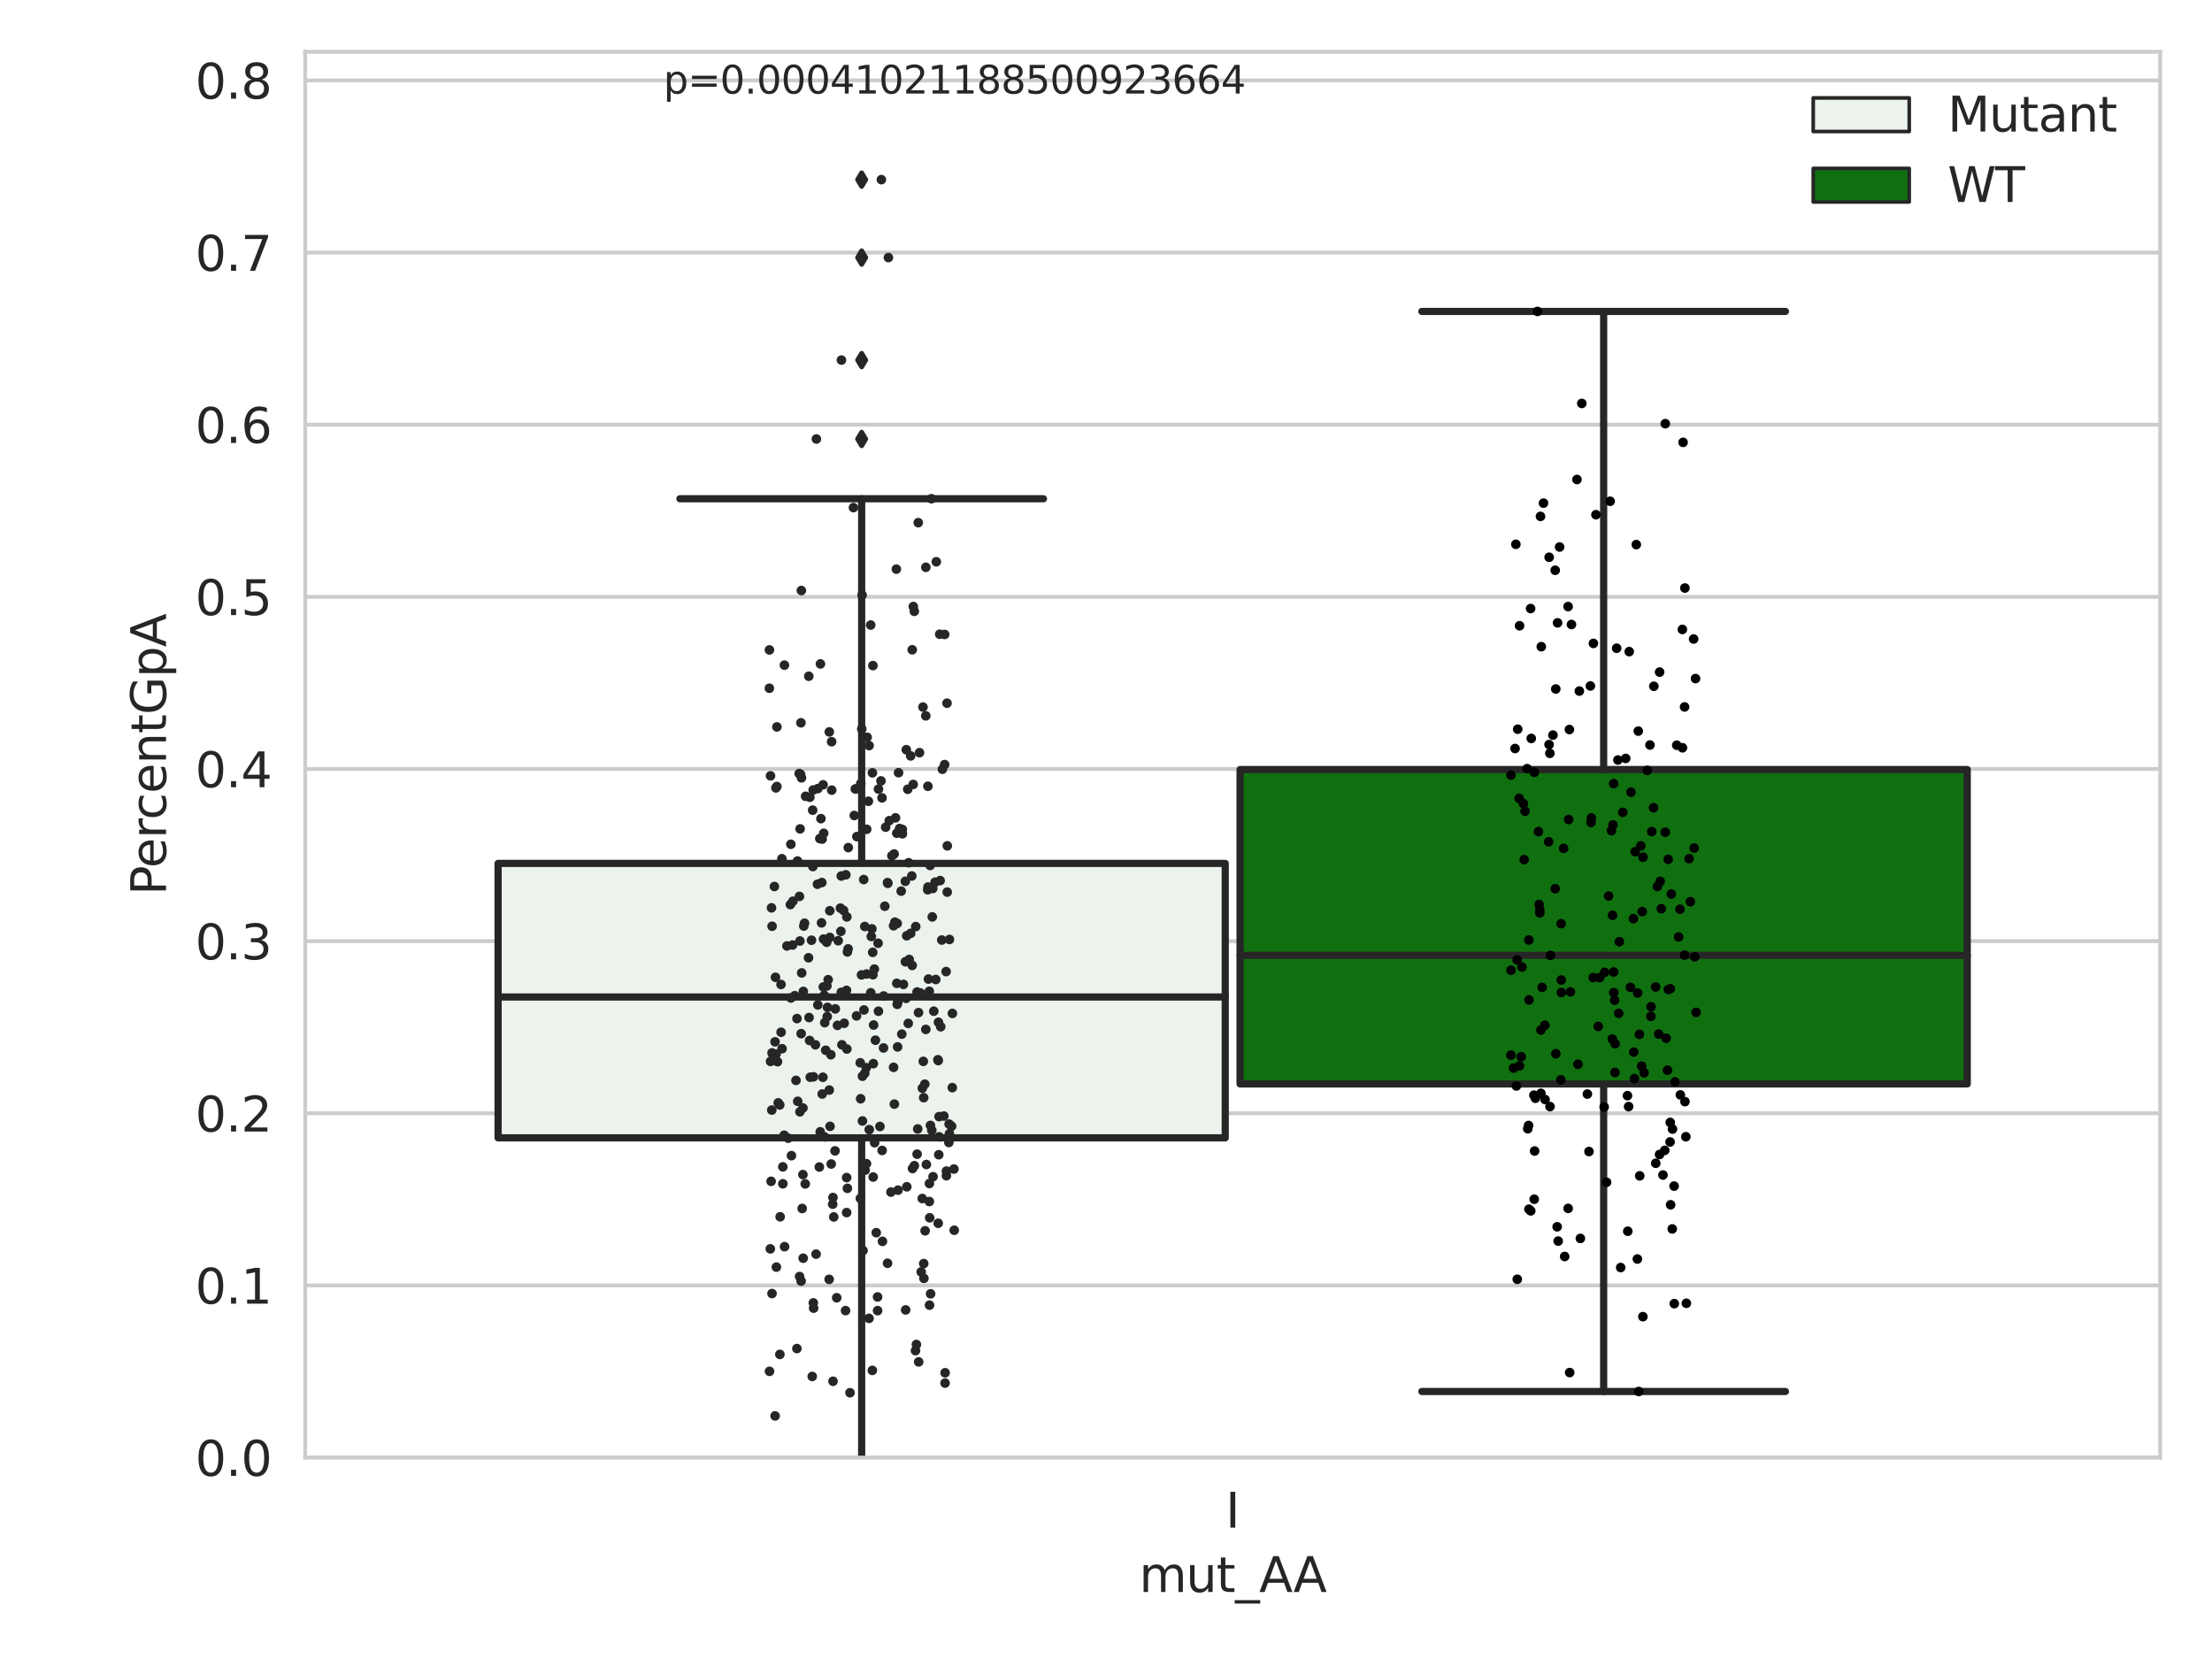 <?xml version="1.0" encoding="utf-8" standalone="no"?>
<!DOCTYPE svg PUBLIC "-//W3C//DTD SVG 1.1//EN"
  "http://www.w3.org/Graphics/SVG/1.1/DTD/svg11.dtd">
<svg xmlns:xlink="http://www.w3.org/1999/xlink" width="460.8pt" height="345.6pt" viewBox="0 0 460.8 345.6" xmlns="http://www.w3.org/2000/svg" version="1.1">
 <defs>
  <style type="text/css">*{stroke-linejoin: round; stroke-linecap: butt}</style>
 </defs>
 <g id="figure_1">
  <g id="patch_1">
   <path d="M 0 345.6 
L 460.8 345.6 
L 460.8 0 
L 0 0 
z
" style="fill: #ffffff"/>
  </g>
  <g id="axes_1">
   <g id="patch_2">
    <path d="M 63.571 303.64 
L 450 303.64 
L 450 10.8 
L 63.571 10.8 
z
" style="fill: #ffffff"/>
   </g>
   <g id="matplotlib.axis_1">
    <g id="xtick_1">
     <g id="text_1">
      <!-- I -->
      <g style="fill: #262626" transform="translate(255.311 318.238)scale(0.1 -0.1)">
       <defs>
        <path id="DejaVuSans-49" d="M 628 4666 
L 1259 4666 
L 1259 0 
L 628 0 
L 628 4666 
z
" transform="scale(0.016)"/>
       </defs>
       <use xlink:href="#DejaVuSans-49"/>
      </g>
     </g>
    </g>
    <g id="text_2">
     <!-- mut_AA -->
     <g style="fill: #262626" transform="translate(237.308 331.638)scale(0.1 -0.1)">
      <defs>
       <path id="DejaVuSans-6d" d="M 3328 2828 
Q 3544 3216 3844 3400 
Q 4144 3584 4550 3584 
Q 5097 3584 5394 3201 
Q 5691 2819 5691 2113 
L 5691 0 
L 5113 0 
L 5113 2094 
Q 5113 2597 4934 2840 
Q 4756 3084 4391 3084 
Q 3944 3084 3684 2787 
Q 3425 2491 3425 1978 
L 3425 0 
L 2847 0 
L 2847 2094 
Q 2847 2600 2669 2842 
Q 2491 3084 2119 3084 
Q 1678 3084 1418 2786 
Q 1159 2488 1159 1978 
L 1159 0 
L 581 0 
L 581 3500 
L 1159 3500 
L 1159 2956 
Q 1356 3278 1631 3431 
Q 1906 3584 2284 3584 
Q 2666 3584 2933 3390 
Q 3200 3197 3328 2828 
z
" transform="scale(0.016)"/>
       <path id="DejaVuSans-75" d="M 544 1381 
L 544 3500 
L 1119 3500 
L 1119 1403 
Q 1119 906 1312 657 
Q 1506 409 1894 409 
Q 2359 409 2629 706 
Q 2900 1003 2900 1516 
L 2900 3500 
L 3475 3500 
L 3475 0 
L 2900 0 
L 2900 538 
Q 2691 219 2414 64 
Q 2138 -91 1772 -91 
Q 1169 -91 856 284 
Q 544 659 544 1381 
z
M 1991 3584 
L 1991 3584 
z
" transform="scale(0.016)"/>
       <path id="DejaVuSans-74" d="M 1172 4494 
L 1172 3500 
L 2356 3500 
L 2356 3053 
L 1172 3053 
L 1172 1153 
Q 1172 725 1289 603 
Q 1406 481 1766 481 
L 2356 481 
L 2356 0 
L 1766 0 
Q 1100 0 847 248 
Q 594 497 594 1153 
L 594 3053 
L 172 3053 
L 172 3500 
L 594 3500 
L 594 4494 
L 1172 4494 
z
" transform="scale(0.016)"/>
       <path id="DejaVuSans-5f" d="M 3263 -1063 
L 3263 -1509 
L -63 -1509 
L -63 -1063 
L 3263 -1063 
z
" transform="scale(0.016)"/>
       <path id="DejaVuSans-41" d="M 2188 4044 
L 1331 1722 
L 3047 1722 
L 2188 4044 
z
M 1831 4666 
L 2547 4666 
L 4325 0 
L 3669 0 
L 3244 1197 
L 1141 1197 
L 716 0 
L 50 0 
L 1831 4666 
z
" transform="scale(0.016)"/>
      </defs>
      <use xlink:href="#DejaVuSans-6d"/>
      <use xlink:href="#DejaVuSans-75" x="97.412"/>
      <use xlink:href="#DejaVuSans-74" x="160.791"/>
      <use xlink:href="#DejaVuSans-5f" x="200"/>
      <use xlink:href="#DejaVuSans-41" x="250"/>
      <use xlink:href="#DejaVuSans-41" x="321.158"/>
     </g>
    </g>
   </g>
   <g id="matplotlib.axis_2">
    <g id="ytick_1">
     <g id="line2d_1">
      <path d="M 63.571 303.64 
L 450 303.64 
" clip-path="url(#pcac2b9b218)" style="fill: none; stroke: #cccccc; stroke-width: 0.8; stroke-linecap: round"/>
     </g>
     <g id="text_3">
      <!-- 0.0 -->
      <g style="fill: #262626" transform="translate(40.668 307.439)scale(0.1 -0.1)">
       <defs>
        <path id="DejaVuSans-30" d="M 2034 4250 
Q 1547 4250 1301 3770 
Q 1056 3291 1056 2328 
Q 1056 1369 1301 889 
Q 1547 409 2034 409 
Q 2525 409 2770 889 
Q 3016 1369 3016 2328 
Q 3016 3291 2770 3770 
Q 2525 4250 2034 4250 
z
M 2034 4750 
Q 2819 4750 3233 4129 
Q 3647 3509 3647 2328 
Q 3647 1150 3233 529 
Q 2819 -91 2034 -91 
Q 1250 -91 836 529 
Q 422 1150 422 2328 
Q 422 3509 836 4129 
Q 1250 4750 2034 4750 
z
" transform="scale(0.016)"/>
        <path id="DejaVuSans-2e" d="M 684 794 
L 1344 794 
L 1344 0 
L 684 0 
L 684 794 
z
" transform="scale(0.016)"/>
       </defs>
       <use xlink:href="#DejaVuSans-30"/>
       <use xlink:href="#DejaVuSans-2e" x="63.623"/>
       <use xlink:href="#DejaVuSans-30" x="95.41"/>
      </g>
     </g>
    </g>
    <g id="ytick_2">
     <g id="line2d_2">
      <path d="M 63.571 267.779 
L 450 267.779 
" clip-path="url(#pcac2b9b218)" style="fill: none; stroke: #cccccc; stroke-width: 0.8; stroke-linecap: round"/>
     </g>
     <g id="text_4">
      <!-- 0.1 -->
      <g style="fill: #262626" transform="translate(40.668 271.578)scale(0.1 -0.1)">
       <defs>
        <path id="DejaVuSans-31" d="M 794 531 
L 1825 531 
L 1825 4091 
L 703 3866 
L 703 4441 
L 1819 4666 
L 2450 4666 
L 2450 531 
L 3481 531 
L 3481 0 
L 794 0 
L 794 531 
z
" transform="scale(0.016)"/>
       </defs>
       <use xlink:href="#DejaVuSans-30"/>
       <use xlink:href="#DejaVuSans-2e" x="63.623"/>
       <use xlink:href="#DejaVuSans-31" x="95.41"/>
      </g>
     </g>
    </g>
    <g id="ytick_3">
     <g id="line2d_3">
      <path d="M 63.571 231.918 
L 450 231.918 
" clip-path="url(#pcac2b9b218)" style="fill: none; stroke: #cccccc; stroke-width: 0.8; stroke-linecap: round"/>
     </g>
     <g id="text_5">
      <!-- 0.2 -->
      <g style="fill: #262626" transform="translate(40.668 235.717)scale(0.1 -0.1)">
       <defs>
        <path id="DejaVuSans-32" d="M 1228 531 
L 3431 531 
L 3431 0 
L 469 0 
L 469 531 
Q 828 903 1448 1529 
Q 2069 2156 2228 2338 
Q 2531 2678 2651 2914 
Q 2772 3150 2772 3378 
Q 2772 3750 2511 3984 
Q 2250 4219 1831 4219 
Q 1534 4219 1204 4116 
Q 875 4013 500 3803 
L 500 4441 
Q 881 4594 1212 4672 
Q 1544 4750 1819 4750 
Q 2544 4750 2975 4387 
Q 3406 4025 3406 3419 
Q 3406 3131 3298 2873 
Q 3191 2616 2906 2266 
Q 2828 2175 2409 1742 
Q 1991 1309 1228 531 
z
" transform="scale(0.016)"/>
       </defs>
       <use xlink:href="#DejaVuSans-30"/>
       <use xlink:href="#DejaVuSans-2e" x="63.623"/>
       <use xlink:href="#DejaVuSans-32" x="95.41"/>
      </g>
     </g>
    </g>
    <g id="ytick_4">
     <g id="line2d_4">
      <path d="M 63.571 196.056 
L 450 196.056 
" clip-path="url(#pcac2b9b218)" style="fill: none; stroke: #cccccc; stroke-width: 0.8; stroke-linecap: round"/>
     </g>
     <g id="text_6">
      <!-- 0.3 -->
      <g style="fill: #262626" transform="translate(40.668 199.856)scale(0.1 -0.1)">
       <defs>
        <path id="DejaVuSans-33" d="M 2597 2516 
Q 3050 2419 3304 2112 
Q 3559 1806 3559 1356 
Q 3559 666 3084 287 
Q 2609 -91 1734 -91 
Q 1441 -91 1130 -33 
Q 819 25 488 141 
L 488 750 
Q 750 597 1062 519 
Q 1375 441 1716 441 
Q 2309 441 2620 675 
Q 2931 909 2931 1356 
Q 2931 1769 2642 2001 
Q 2353 2234 1838 2234 
L 1294 2234 
L 1294 2753 
L 1863 2753 
Q 2328 2753 2575 2939 
Q 2822 3125 2822 3475 
Q 2822 3834 2567 4026 
Q 2313 4219 1838 4219 
Q 1578 4219 1281 4162 
Q 984 4106 628 3988 
L 628 4550 
Q 988 4650 1302 4700 
Q 1616 4750 1894 4750 
Q 2613 4750 3031 4423 
Q 3450 4097 3450 3541 
Q 3450 3153 3228 2886 
Q 3006 2619 2597 2516 
z
" transform="scale(0.016)"/>
       </defs>
       <use xlink:href="#DejaVuSans-30"/>
       <use xlink:href="#DejaVuSans-2e" x="63.623"/>
       <use xlink:href="#DejaVuSans-33" x="95.41"/>
      </g>
     </g>
    </g>
    <g id="ytick_5">
     <g id="line2d_5">
      <path d="M 63.571 160.195 
L 450 160.195 
" clip-path="url(#pcac2b9b218)" style="fill: none; stroke: #cccccc; stroke-width: 0.8; stroke-linecap: round"/>
     </g>
     <g id="text_7">
      <!-- 0.4 -->
      <g style="fill: #262626" transform="translate(40.668 163.994)scale(0.1 -0.1)">
       <defs>
        <path id="DejaVuSans-34" d="M 2419 4116 
L 825 1625 
L 2419 1625 
L 2419 4116 
z
M 2253 4666 
L 3047 4666 
L 3047 1625 
L 3713 1625 
L 3713 1100 
L 3047 1100 
L 3047 0 
L 2419 0 
L 2419 1100 
L 313 1100 
L 313 1709 
L 2253 4666 
z
" transform="scale(0.016)"/>
       </defs>
       <use xlink:href="#DejaVuSans-30"/>
       <use xlink:href="#DejaVuSans-2e" x="63.623"/>
       <use xlink:href="#DejaVuSans-34" x="95.41"/>
      </g>
     </g>
    </g>
    <g id="ytick_6">
     <g id="line2d_6">
      <path d="M 63.571 124.334 
L 450 124.334 
" clip-path="url(#pcac2b9b218)" style="fill: none; stroke: #cccccc; stroke-width: 0.8; stroke-linecap: round"/>
     </g>
     <g id="text_8">
      <!-- 0.5 -->
      <g style="fill: #262626" transform="translate(40.668 128.133)scale(0.1 -0.1)">
       <defs>
        <path id="DejaVuSans-35" d="M 691 4666 
L 3169 4666 
L 3169 4134 
L 1269 4134 
L 1269 2991 
Q 1406 3038 1543 3061 
Q 1681 3084 1819 3084 
Q 2600 3084 3056 2656 
Q 3513 2228 3513 1497 
Q 3513 744 3044 326 
Q 2575 -91 1722 -91 
Q 1428 -91 1123 -41 
Q 819 9 494 109 
L 494 744 
Q 775 591 1075 516 
Q 1375 441 1709 441 
Q 2250 441 2565 725 
Q 2881 1009 2881 1497 
Q 2881 1984 2565 2268 
Q 2250 2553 1709 2553 
Q 1456 2553 1204 2497 
Q 953 2441 691 2322 
L 691 4666 
z
" transform="scale(0.016)"/>
       </defs>
       <use xlink:href="#DejaVuSans-30"/>
       <use xlink:href="#DejaVuSans-2e" x="63.623"/>
       <use xlink:href="#DejaVuSans-35" x="95.41"/>
      </g>
     </g>
    </g>
    <g id="ytick_7">
     <g id="line2d_7">
      <path d="M 63.571 88.473 
L 450 88.473 
" clip-path="url(#pcac2b9b218)" style="fill: none; stroke: #cccccc; stroke-width: 0.8; stroke-linecap: round"/>
     </g>
     <g id="text_9">
      <!-- 0.6 -->
      <g style="fill: #262626" transform="translate(40.668 92.272)scale(0.1 -0.1)">
       <defs>
        <path id="DejaVuSans-36" d="M 2113 2584 
Q 1688 2584 1439 2293 
Q 1191 2003 1191 1497 
Q 1191 994 1439 701 
Q 1688 409 2113 409 
Q 2538 409 2786 701 
Q 3034 994 3034 1497 
Q 3034 2003 2786 2293 
Q 2538 2584 2113 2584 
z
M 3366 4563 
L 3366 3988 
Q 3128 4100 2886 4159 
Q 2644 4219 2406 4219 
Q 1781 4219 1451 3797 
Q 1122 3375 1075 2522 
Q 1259 2794 1537 2939 
Q 1816 3084 2150 3084 
Q 2853 3084 3261 2657 
Q 3669 2231 3669 1497 
Q 3669 778 3244 343 
Q 2819 -91 2113 -91 
Q 1303 -91 875 529 
Q 447 1150 447 2328 
Q 447 3434 972 4092 
Q 1497 4750 2381 4750 
Q 2619 4750 2861 4703 
Q 3103 4656 3366 4563 
z
" transform="scale(0.016)"/>
       </defs>
       <use xlink:href="#DejaVuSans-30"/>
       <use xlink:href="#DejaVuSans-2e" x="63.623"/>
       <use xlink:href="#DejaVuSans-36" x="95.41"/>
      </g>
     </g>
    </g>
    <g id="ytick_8">
     <g id="line2d_8">
      <path d="M 63.571 52.612 
L 450 52.612 
" clip-path="url(#pcac2b9b218)" style="fill: none; stroke: #cccccc; stroke-width: 0.8; stroke-linecap: round"/>
     </g>
     <g id="text_10">
      <!-- 0.7 -->
      <g style="fill: #262626" transform="translate(40.668 56.411)scale(0.1 -0.1)">
       <defs>
        <path id="DejaVuSans-37" d="M 525 4666 
L 3525 4666 
L 3525 4397 
L 1831 0 
L 1172 0 
L 2766 4134 
L 525 4134 
L 525 4666 
z
" transform="scale(0.016)"/>
       </defs>
       <use xlink:href="#DejaVuSans-30"/>
       <use xlink:href="#DejaVuSans-2e" x="63.623"/>
       <use xlink:href="#DejaVuSans-37" x="95.41"/>
      </g>
     </g>
    </g>
    <g id="ytick_9">
     <g id="line2d_9">
      <path d="M 63.571 16.751 
L 450 16.751 
" clip-path="url(#pcac2b9b218)" style="fill: none; stroke: #cccccc; stroke-width: 0.8; stroke-linecap: round"/>
     </g>
     <g id="text_11">
      <!-- 0.8 -->
      <g style="fill: #262626" transform="translate(40.668 20.55)scale(0.1 -0.1)">
       <defs>
        <path id="DejaVuSans-38" d="M 2034 2216 
Q 1584 2216 1326 1975 
Q 1069 1734 1069 1313 
Q 1069 891 1326 650 
Q 1584 409 2034 409 
Q 2484 409 2743 651 
Q 3003 894 3003 1313 
Q 3003 1734 2745 1975 
Q 2488 2216 2034 2216 
z
M 1403 2484 
Q 997 2584 770 2862 
Q 544 3141 544 3541 
Q 544 4100 942 4425 
Q 1341 4750 2034 4750 
Q 2731 4750 3128 4425 
Q 3525 4100 3525 3541 
Q 3525 3141 3298 2862 
Q 3072 2584 2669 2484 
Q 3125 2378 3379 2068 
Q 3634 1759 3634 1313 
Q 3634 634 3220 271 
Q 2806 -91 2034 -91 
Q 1263 -91 848 271 
Q 434 634 434 1313 
Q 434 1759 690 2068 
Q 947 2378 1403 2484 
z
M 1172 3481 
Q 1172 3119 1398 2916 
Q 1625 2713 2034 2713 
Q 2441 2713 2670 2916 
Q 2900 3119 2900 3481 
Q 2900 3844 2670 4047 
Q 2441 4250 2034 4250 
Q 1625 4250 1398 4047 
Q 1172 3844 1172 3481 
z
" transform="scale(0.016)"/>
       </defs>
       <use xlink:href="#DejaVuSans-30"/>
       <use xlink:href="#DejaVuSans-2e" x="63.623"/>
       <use xlink:href="#DejaVuSans-38" x="95.41"/>
      </g>
     </g>
    </g>
    <g id="text_12">
     <!-- PercentGpA -->
     <g style="fill: #262626" transform="translate(34.588 186.497)rotate(-90)scale(0.1 -0.1)">
      <defs>
       <path id="DejaVuSans-50" d="M 1259 4147 
L 1259 2394 
L 2053 2394 
Q 2494 2394 2734 2622 
Q 2975 2850 2975 3272 
Q 2975 3691 2734 3919 
Q 2494 4147 2053 4147 
L 1259 4147 
z
M 628 4666 
L 2053 4666 
Q 2838 4666 3239 4311 
Q 3641 3956 3641 3272 
Q 3641 2581 3239 2228 
Q 2838 1875 2053 1875 
L 1259 1875 
L 1259 0 
L 628 0 
L 628 4666 
z
" transform="scale(0.016)"/>
       <path id="DejaVuSans-65" d="M 3597 1894 
L 3597 1613 
L 953 1613 
Q 991 1019 1311 708 
Q 1631 397 2203 397 
Q 2534 397 2845 478 
Q 3156 559 3463 722 
L 3463 178 
Q 3153 47 2828 -22 
Q 2503 -91 2169 -91 
Q 1331 -91 842 396 
Q 353 884 353 1716 
Q 353 2575 817 3079 
Q 1281 3584 2069 3584 
Q 2775 3584 3186 3129 
Q 3597 2675 3597 1894 
z
M 3022 2063 
Q 3016 2534 2758 2815 
Q 2500 3097 2075 3097 
Q 1594 3097 1305 2825 
Q 1016 2553 972 2059 
L 3022 2063 
z
" transform="scale(0.016)"/>
       <path id="DejaVuSans-72" d="M 2631 2963 
Q 2534 3019 2420 3045 
Q 2306 3072 2169 3072 
Q 1681 3072 1420 2755 
Q 1159 2438 1159 1844 
L 1159 0 
L 581 0 
L 581 3500 
L 1159 3500 
L 1159 2956 
Q 1341 3275 1631 3429 
Q 1922 3584 2338 3584 
Q 2397 3584 2469 3576 
Q 2541 3569 2628 3553 
L 2631 2963 
z
" transform="scale(0.016)"/>
       <path id="DejaVuSans-63" d="M 3122 3366 
L 3122 2828 
Q 2878 2963 2633 3030 
Q 2388 3097 2138 3097 
Q 1578 3097 1268 2742 
Q 959 2388 959 1747 
Q 959 1106 1268 751 
Q 1578 397 2138 397 
Q 2388 397 2633 464 
Q 2878 531 3122 666 
L 3122 134 
Q 2881 22 2623 -34 
Q 2366 -91 2075 -91 
Q 1284 -91 818 406 
Q 353 903 353 1747 
Q 353 2603 823 3093 
Q 1294 3584 2113 3584 
Q 2378 3584 2631 3529 
Q 2884 3475 3122 3366 
z
" transform="scale(0.016)"/>
       <path id="DejaVuSans-6e" d="M 3513 2113 
L 3513 0 
L 2938 0 
L 2938 2094 
Q 2938 2591 2744 2837 
Q 2550 3084 2163 3084 
Q 1697 3084 1428 2787 
Q 1159 2491 1159 1978 
L 1159 0 
L 581 0 
L 581 3500 
L 1159 3500 
L 1159 2956 
Q 1366 3272 1645 3428 
Q 1925 3584 2291 3584 
Q 2894 3584 3203 3211 
Q 3513 2838 3513 2113 
z
" transform="scale(0.016)"/>
       <path id="DejaVuSans-47" d="M 3809 666 
L 3809 1919 
L 2778 1919 
L 2778 2438 
L 4434 2438 
L 4434 434 
Q 4069 175 3628 42 
Q 3188 -91 2688 -91 
Q 1594 -91 976 548 
Q 359 1188 359 2328 
Q 359 3472 976 4111 
Q 1594 4750 2688 4750 
Q 3144 4750 3555 4637 
Q 3966 4525 4313 4306 
L 4313 3634 
Q 3963 3931 3569 4081 
Q 3175 4231 2741 4231 
Q 1884 4231 1454 3753 
Q 1025 3275 1025 2328 
Q 1025 1384 1454 906 
Q 1884 428 2741 428 
Q 3075 428 3337 486 
Q 3600 544 3809 666 
z
" transform="scale(0.016)"/>
       <path id="DejaVuSans-70" d="M 1159 525 
L 1159 -1331 
L 581 -1331 
L 581 3500 
L 1159 3500 
L 1159 2969 
Q 1341 3281 1617 3432 
Q 1894 3584 2278 3584 
Q 2916 3584 3314 3078 
Q 3713 2572 3713 1747 
Q 3713 922 3314 415 
Q 2916 -91 2278 -91 
Q 1894 -91 1617 61 
Q 1341 213 1159 525 
z
M 3116 1747 
Q 3116 2381 2855 2742 
Q 2594 3103 2138 3103 
Q 1681 3103 1420 2742 
Q 1159 2381 1159 1747 
Q 1159 1113 1420 752 
Q 1681 391 2138 391 
Q 2594 391 2855 752 
Q 3116 1113 3116 1747 
z
" transform="scale(0.016)"/>
      </defs>
      <use xlink:href="#DejaVuSans-50"/>
      <use xlink:href="#DejaVuSans-65" x="56.678"/>
      <use xlink:href="#DejaVuSans-72" x="118.201"/>
      <use xlink:href="#DejaVuSans-63" x="157.064"/>
      <use xlink:href="#DejaVuSans-65" x="212.045"/>
      <use xlink:href="#DejaVuSans-6e" x="273.568"/>
      <use xlink:href="#DejaVuSans-74" x="336.947"/>
      <use xlink:href="#DejaVuSans-47" x="376.156"/>
      <use xlink:href="#DejaVuSans-70" x="453.646"/>
      <use xlink:href="#DejaVuSans-41" x="517.123"/>
     </g>
    </g>
   </g>
   <g id="patch_3">
    <path d="M 103.76 237.035 
L 255.24 237.035 
L 255.24 179.862 
L 103.76 179.862 
L 103.76 237.035 
z
" clip-path="url(#pcac2b9b218)" style="fill: #ecf2ec; stroke: #262626; stroke-width: 1.5; stroke-linejoin: miter"/>
   </g>
   <g id="patch_4">
    <path d="M 258.331 225.801 
L 409.811 225.801 
L 409.811 160.308 
L 258.331 160.308 
L 258.331 225.801 
z
" clip-path="url(#pcac2b9b218)" style="fill: #107010; stroke: #262626; stroke-width: 1.5; stroke-linejoin: miter"/>
   </g>
   <g id="patch_5">
    <path d="M 256.786 303.64 
L 256.786 303.64 
L 256.786 303.64 
L 256.786 303.64 
z
" clip-path="url(#pcac2b9b218)" style="fill: #ecf2ec; stroke: #262626; stroke-width: 0.75; stroke-linejoin: miter"/>
   </g>
   <g id="patch_6">
    <path d="M 256.786 303.64 
L 256.786 303.64 
L 256.786 303.64 
L 256.786 303.64 
z
" clip-path="url(#pcac2b9b218)" style="fill: #107010; stroke: #262626; stroke-width: 0.75; stroke-linejoin: miter"/>
   </g>
   <g id="PathCollection_1"/>
   <g id="PathCollection_2"/>
   <g id="line2d_10">
    <path d="M 179.5 237.035 
L 179.5 318.181 
" clip-path="url(#pcac2b9b218)" style="fill: none; stroke: #262626; stroke-width: 1.5; stroke-linecap: round"/>
   </g>
   <g id="line2d_11">
    <path d="M 179.5 179.862 
L 179.5 103.898 
" clip-path="url(#pcac2b9b218)" style="fill: none; stroke: #262626; stroke-width: 1.5; stroke-linecap: round"/>
   </g>
   <g id="line2d_12">
    <path d="M 141.63 318.181 
L 217.37 318.181 
" clip-path="url(#pcac2b9b218)" style="fill: none; stroke: #262626; stroke-width: 1.5; stroke-linecap: round"/>
   </g>
   <g id="line2d_13">
    <path d="M 141.63 103.898 
L 217.37 103.898 
" clip-path="url(#pcac2b9b218)" style="fill: none; stroke: #262626; stroke-width: 1.5; stroke-linecap: round"/>
   </g>
   <g id="line2d_14">
    <defs>
     <path id="m3f933bfa14" d="M -0 1.414 
L 0.849 0 
L 0 -1.414 
L -0.849 -0 
z
" style="stroke: #262626; stroke-linejoin: miter"/>
    </defs>
    <g clip-path="url(#pcac2b9b218)">
     <use xlink:href="#m3f933bfa14" x="179.5" y="323.672" style="fill: #262626; stroke: #262626; stroke-linejoin: miter"/>
     <use xlink:href="#m3f933bfa14" x="179.5" y="75.015" style="fill: #262626; stroke: #262626; stroke-linejoin: miter"/>
     <use xlink:href="#m3f933bfa14" x="179.5" y="91.451" style="fill: #262626; stroke: #262626; stroke-linejoin: miter"/>
     <use xlink:href="#m3f933bfa14" x="179.5" y="37.422" style="fill: #262626; stroke: #262626; stroke-linejoin: miter"/>
     <use xlink:href="#m3f933bfa14" x="179.5" y="53.656" style="fill: #262626; stroke: #262626; stroke-linejoin: miter"/>
    </g>
   </g>
   <g id="line2d_15">
    <path d="M 334.071 225.801 
L 334.071 289.872 
" clip-path="url(#pcac2b9b218)" style="fill: none; stroke: #262626; stroke-width: 1.5; stroke-linecap: round"/>
   </g>
   <g id="line2d_16">
    <path d="M 334.071 160.308 
L 334.071 64.876 
" clip-path="url(#pcac2b9b218)" style="fill: none; stroke: #262626; stroke-width: 1.5; stroke-linecap: round"/>
   </g>
   <g id="line2d_17">
    <path d="M 296.201 289.872 
L 371.941 289.872 
" clip-path="url(#pcac2b9b218)" style="fill: none; stroke: #262626; stroke-width: 1.5; stroke-linecap: round"/>
   </g>
   <g id="line2d_18">
    <path d="M 296.201 64.876 
L 371.941 64.876 
" clip-path="url(#pcac2b9b218)" style="fill: none; stroke: #262626; stroke-width: 1.5; stroke-linecap: round"/>
   </g>
   <g id="line2d_19">
    <g clip-path="url(#pcac2b9b218)">
     <use xlink:href="#m3f933bfa14" x="334.071" y="368.542" style="fill: #262626; stroke: #262626; stroke-linejoin: miter"/>
    </g>
   </g>
   <g id="line2d_20">
    <path d="M 103.76 207.687 
L 255.24 207.687 
" clip-path="url(#pcac2b9b218)" style="fill: none; stroke: #262626; stroke-width: 1.5; stroke-linecap: round"/>
   </g>
   <g id="line2d_21">
    <path d="M 258.331 199.017 
L 409.811 199.017 
" clip-path="url(#pcac2b9b218)" style="fill: none; stroke: #262626; stroke-width: 1.5; stroke-linecap: round"/>
   </g>
   <g id="patch_7">
    <path d="M 63.571 303.64 
L 63.571 10.8 
" style="fill: none; stroke: #cccccc; stroke-width: 0.8; stroke-linejoin: miter; stroke-linecap: square"/>
   </g>
   <g id="patch_8">
    <path d="M 450 303.64 
L 450 10.8 
" style="fill: none; stroke: #cccccc; stroke-width: 0.8; stroke-linejoin: miter; stroke-linecap: square"/>
   </g>
   <g id="patch_9">
    <path d="M 63.571 303.64 
L 450 303.64 
" style="fill: none; stroke: #cccccc; stroke-width: 0.8; stroke-linejoin: miter; stroke-linecap: square"/>
   </g>
   <g id="patch_10">
    <path d="M 63.571 10.8 
L 450 10.8 
" style="fill: none; stroke: #cccccc; stroke-width: 0.8; stroke-linejoin: miter; stroke-linecap: square"/>
   </g>
   <g id="PathCollection_3">
    <defs>
     <path id="C0_0_dc067dd88e" d="M 0 1 
C 0.265 1 0.52 0.895 0.707 0.707 
C 0.895 0.52 1 0.265 1 -0 
C 1 -0.265 0.895 -0.52 0.707 -0.707 
C 0.52 -0.895 0.265 -1 0 -1 
C -0.265 -1 -0.52 -0.895 -0.707 -0.707 
C -0.895 -0.52 -1 -0.265 -1 0 
C -1 0.265 -0.895 0.52 -0.707 0.707 
C -0.52 0.895 -0.265 1 0 1 
z
"/>
    </defs>
    <g clip-path="url(#pcac2b9b218)">
     <use xlink:href="#C0_0_dc067dd88e" x="172.521" y="204.088" style="fill: #262626"/>
    </g>
    <g clip-path="url(#pcac2b9b218)">
     <use xlink:href="#C0_0_dc067dd88e" x="179.203" y="221.393" style="fill: #262626"/>
    </g>
    <g clip-path="url(#pcac2b9b218)">
     <use xlink:href="#C0_0_dc067dd88e" x="163.936" y="197.054" style="fill: #262626"/>
    </g>
    <g clip-path="url(#pcac2b9b218)">
     <use xlink:href="#C0_0_dc067dd88e" x="172.723" y="266.511" style="fill: #262626"/>
    </g>
    <g clip-path="url(#pcac2b9b218)">
     <use xlink:href="#C0_0_dc067dd88e" x="198.719" y="243.533" style="fill: #262626"/>
    </g>
    <g clip-path="url(#pcac2b9b218)">
     <use xlink:href="#C0_0_dc067dd88e" x="178.502" y="174.28" style="fill: #262626"/>
    </g>
    <g clip-path="url(#pcac2b9b218)">
     <use xlink:href="#C0_0_dc067dd88e" x="188.743" y="207.971" style="fill: #262626"/>
    </g>
    <g clip-path="url(#pcac2b9b218)">
     <use xlink:href="#C0_0_dc067dd88e" x="168.544" y="211.973" style="fill: #262626"/>
    </g>
    <g clip-path="url(#pcac2b9b218)">
     <use xlink:href="#C0_0_dc067dd88e" x="167.316" y="262.107" style="fill: #262626"/>
    </g>
    <g clip-path="url(#pcac2b9b218)">
     <use xlink:href="#C0_0_dc067dd88e" x="186.987" y="218.091" style="fill: #262626"/>
    </g>
    <g clip-path="url(#pcac2b9b218)">
     <use xlink:href="#C0_0_dc067dd88e" x="167.108" y="251.75" style="fill: #262626"/>
    </g>
    <g clip-path="url(#pcac2b9b218)">
     <use xlink:href="#C0_0_dc067dd88e" x="176.371" y="245.316" style="fill: #262626"/>
    </g>
    <g clip-path="url(#pcac2b9b218)">
     <use xlink:href="#C0_0_dc067dd88e" x="188.249" y="323.672" style="fill: #262626"/>
    </g>
    <g clip-path="url(#pcac2b9b218)">
     <use xlink:href="#C0_0_dc067dd88e" x="162.714" y="215.034" style="fill: #262626"/>
    </g>
    <g clip-path="url(#pcac2b9b218)">
     <use xlink:href="#C0_0_dc067dd88e" x="194.373" y="245.127" style="fill: #262626"/>
    </g>
    <g clip-path="url(#pcac2b9b218)">
     <use xlink:href="#C0_0_dc067dd88e" x="196.191" y="195.826" style="fill: #262626"/>
    </g>
    <g clip-path="url(#pcac2b9b218)">
     <use xlink:href="#C0_0_dc067dd88e" x="194.216" y="191.007" style="fill: #262626"/>
    </g>
    <g clip-path="url(#pcac2b9b218)">
     <use xlink:href="#C0_0_dc067dd88e" x="164.75" y="175.879" style="fill: #262626"/>
    </g>
    <g clip-path="url(#pcac2b9b218)">
     <use xlink:href="#C0_0_dc067dd88e" x="183.307" y="234.667" style="fill: #262626"/>
    </g>
    <g clip-path="url(#pcac2b9b218)">
     <use xlink:href="#C0_0_dc067dd88e" x="166.008" y="280.933" style="fill: #262626"/>
    </g>
    <g clip-path="url(#pcac2b9b218)">
     <use xlink:href="#C0_0_dc067dd88e" x="193.64" y="271.888" style="fill: #262626"/>
    </g>
    <g clip-path="url(#pcac2b9b218)">
     <use xlink:href="#C0_0_dc067dd88e" x="181.04" y="274.638" style="fill: #262626"/>
    </g>
    <g clip-path="url(#pcac2b9b218)">
     <use xlink:href="#C0_0_dc067dd88e" x="190.032" y="135.362" style="fill: #262626"/>
    </g>
    <g clip-path="url(#pcac2b9b218)">
     <use xlink:href="#C0_0_dc067dd88e" x="180.905" y="166.92" style="fill: #262626"/>
    </g>
    <g clip-path="url(#pcac2b9b218)">
     <use xlink:href="#C0_0_dc067dd88e" x="193.669" y="253.688" style="fill: #262626"/>
    </g>
    <g clip-path="url(#pcac2b9b218)">
     <use xlink:href="#C0_0_dc067dd88e" x="166.641" y="231.614" style="fill: #262626"/>
    </g>
    <g clip-path="url(#pcac2b9b218)">
     <use xlink:href="#C0_0_dc067dd88e" x="184.502" y="172.318" style="fill: #262626"/>
    </g>
    <g clip-path="url(#pcac2b9b218)">
     <use xlink:href="#C0_0_dc067dd88e" x="185.254" y="170.962" style="fill: #262626"/>
    </g>
    <g clip-path="url(#pcac2b9b218)">
     <use xlink:href="#C0_0_dc067dd88e" x="189.942" y="182.487" style="fill: #262626"/>
    </g>
    <g clip-path="url(#pcac2b9b218)">
     <use xlink:href="#C0_0_dc067dd88e" x="167.445" y="192.911" style="fill: #262626"/>
    </g>
    <g clip-path="url(#pcac2b9b218)">
     <use xlink:href="#C0_0_dc067dd88e" x="188.201" y="205.067" style="fill: #262626"/>
    </g>
    <g clip-path="url(#pcac2b9b218)">
     <use xlink:href="#C0_0_dc067dd88e" x="197.78" y="236.168" style="fill: #262626"/>
    </g>
    <g clip-path="url(#pcac2b9b218)">
     <use xlink:href="#C0_0_dc067dd88e" x="166.85" y="150.572" style="fill: #262626"/>
    </g>
    <g clip-path="url(#pcac2b9b218)">
     <use xlink:href="#C0_0_dc067dd88e" x="186.911" y="209.223" style="fill: #262626"/>
    </g>
    <g clip-path="url(#pcac2b9b218)">
     <use xlink:href="#C0_0_dc067dd88e" x="188.799" y="156.175" style="fill: #262626"/>
    </g>
    <g clip-path="url(#pcac2b9b218)">
     <use xlink:href="#C0_0_dc067dd88e" x="162.463" y="282.149" style="fill: #262626"/>
    </g>
    <g clip-path="url(#pcac2b9b218)">
     <use xlink:href="#C0_0_dc067dd88e" x="173.247" y="154.509" style="fill: #262626"/>
    </g>
    <g clip-path="url(#pcac2b9b218)">
     <use xlink:href="#C0_0_dc067dd88e" x="198.381" y="226.574" style="fill: #262626"/>
    </g>
    <g clip-path="url(#pcac2b9b218)">
     <use xlink:href="#C0_0_dc067dd88e" x="160.471" y="260.157" style="fill: #262626"/>
    </g>
    <g clip-path="url(#pcac2b9b218)">
     <use xlink:href="#C0_0_dc067dd88e" x="180.461" y="222.418" style="fill: #262626"/>
    </g>
    <g clip-path="url(#pcac2b9b218)">
     <use xlink:href="#C0_0_dc067dd88e" x="182.199" y="238.049" style="fill: #262626"/>
    </g>
    <g clip-path="url(#pcac2b9b218)">
     <use xlink:href="#C0_0_dc067dd88e" x="181.08" y="235.324" style="fill: #262626"/>
    </g>
    <g clip-path="url(#pcac2b9b218)">
     <use xlink:href="#C0_0_dc067dd88e" x="190.093" y="243.426" style="fill: #262626"/>
    </g>
    <g clip-path="url(#pcac2b9b218)">
     <use xlink:href="#C0_0_dc067dd88e" x="188.6" y="183.59" style="fill: #262626"/>
    </g>
    <g clip-path="url(#pcac2b9b218)">
     <use xlink:href="#C0_0_dc067dd88e" x="186.15" y="222.349" style="fill: #262626"/>
    </g>
    <g clip-path="url(#pcac2b9b218)">
     <use xlink:href="#C0_0_dc067dd88e" x="192.43" y="263.226" style="fill: #262626"/>
    </g>
    <g clip-path="url(#pcac2b9b218)">
     <use xlink:href="#C0_0_dc067dd88e" x="192.981" y="242.586" style="fill: #262626"/>
    </g>
    <g clip-path="url(#pcac2b9b218)">
     <use xlink:href="#C0_0_dc067dd88e" x="186.312" y="230.005" style="fill: #262626"/>
    </g>
    <g clip-path="url(#pcac2b9b218)">
     <use xlink:href="#C0_0_dc067dd88e" x="192.341" y="221.102" style="fill: #262626"/>
    </g>
    <g clip-path="url(#pcac2b9b218)">
     <use xlink:href="#C0_0_dc067dd88e" x="161.966" y="221.174" style="fill: #262626"/>
    </g>
    <g clip-path="url(#pcac2b9b218)">
     <use xlink:href="#C0_0_dc067dd88e" x="195.379" y="220.766" style="fill: #262626"/>
    </g>
    <g clip-path="url(#pcac2b9b218)">
     <use xlink:href="#C0_0_dc067dd88e" x="183.005" y="164.38" style="fill: #262626"/>
    </g>
    <g clip-path="url(#pcac2b9b218)">
     <use xlink:href="#C0_0_dc067dd88e" x="164.875" y="240.748" style="fill: #262626"/>
    </g>
    <g clip-path="url(#pcac2b9b218)">
     <use xlink:href="#C0_0_dc067dd88e" x="174.303" y="270.347" style="fill: #262626"/>
    </g>
    <g clip-path="url(#pcac2b9b218)">
     <use xlink:href="#C0_0_dc067dd88e" x="196.883" y="285.973" style="fill: #262626"/>
    </g>
    <g clip-path="url(#pcac2b9b218)">
     <use xlink:href="#C0_0_dc067dd88e" x="162.915" y="218.467" style="fill: #262626"/>
    </g>
    <g clip-path="url(#pcac2b9b218)">
     <use xlink:href="#C0_0_dc067dd88e" x="184.888" y="183.864" style="fill: #262626"/>
    </g>
    <g clip-path="url(#pcac2b9b218)">
     <use xlink:href="#C0_0_dc067dd88e" x="175.29" y="75.015" style="fill: #262626"/>
    </g>
    <g clip-path="url(#pcac2b9b218)">
     <use xlink:href="#C0_0_dc067dd88e" x="179.467" y="203.089" style="fill: #262626"/>
    </g>
    <g clip-path="url(#pcac2b9b218)">
     <use xlink:href="#C0_0_dc067dd88e" x="192.124" y="249.676" style="fill: #262626"/>
    </g>
    <g clip-path="url(#pcac2b9b218)">
     <use xlink:href="#C0_0_dc067dd88e" x="186.265" y="177.901" style="fill: #262626"/>
    </g>
    <g clip-path="url(#pcac2b9b218)">
     <use xlink:href="#C0_0_dc067dd88e" x="163.08" y="243.081" style="fill: #262626"/>
    </g>
    <g clip-path="url(#pcac2b9b218)">
     <use xlink:href="#C0_0_dc067dd88e" x="161.736" y="263.963" style="fill: #262626"/>
    </g>
    <g clip-path="url(#pcac2b9b218)">
     <use xlink:href="#C0_0_dc067dd88e" x="189.403" y="199.874" style="fill: #262626"/>
    </g>
    <g clip-path="url(#pcac2b9b218)">
     <use xlink:href="#C0_0_dc067dd88e" x="185.798" y="178.267" style="fill: #262626"/>
    </g>
    <g clip-path="url(#pcac2b9b218)">
     <use xlink:href="#C0_0_dc067dd88e" x="187.074" y="247.93" style="fill: #262626"/>
    </g>
    <g clip-path="url(#pcac2b9b218)">
     <use xlink:href="#C0_0_dc067dd88e" x="160.286" y="135.391" style="fill: #262626"/>
    </g>
    <g clip-path="url(#pcac2b9b218)">
     <use xlink:href="#C0_0_dc067dd88e" x="161.318" y="184.675" style="fill: #262626"/>
    </g>
    <g clip-path="url(#pcac2b9b218)">
     <use xlink:href="#C0_0_dc067dd88e" x="180.636" y="153.591" style="fill: #262626"/>
    </g>
    <g clip-path="url(#pcac2b9b218)">
     <use xlink:href="#C0_0_dc067dd88e" x="196.787" y="159.272" style="fill: #262626"/>
    </g>
    <g clip-path="url(#pcac2b9b218)">
     <use xlink:href="#C0_0_dc067dd88e" x="190.233" y="163.411" style="fill: #262626"/>
    </g>
    <g clip-path="url(#pcac2b9b218)">
     <use xlink:href="#C0_0_dc067dd88e" x="192.142" y="226.693" style="fill: #262626"/>
    </g>
    <g clip-path="url(#pcac2b9b218)">
     <use xlink:href="#C0_0_dc067dd88e" x="167.826" y="165.882" style="fill: #262626"/>
    </g>
    <g clip-path="url(#pcac2b9b218)">
     <use xlink:href="#C0_0_dc067dd88e" x="175.076" y="189.175" style="fill: #262626"/>
    </g>
    <g clip-path="url(#pcac2b9b218)">
     <use xlink:href="#C0_0_dc067dd88e" x="179.593" y="123.954" style="fill: #262626"/>
    </g>
    <g clip-path="url(#pcac2b9b218)">
     <use xlink:href="#C0_0_dc067dd88e" x="191.739" y="206.859" style="fill: #262626"/>
    </g>
    <g clip-path="url(#pcac2b9b218)">
     <use xlink:href="#C0_0_dc067dd88e" x="160.514" y="161.619" style="fill: #262626"/>
    </g>
    <g clip-path="url(#pcac2b9b218)">
     <use xlink:href="#C0_0_dc067dd88e" x="169.291" y="168.773" style="fill: #262626"/>
    </g>
    <g clip-path="url(#pcac2b9b218)">
     <use xlink:href="#C0_0_dc067dd88e" x="165.817" y="225.067" style="fill: #262626"/>
    </g>
    <g clip-path="url(#pcac2b9b218)">
     <use xlink:href="#C0_0_dc067dd88e" x="195.762" y="132.123" style="fill: #262626"/>
    </g>
    <g clip-path="url(#pcac2b9b218)">
     <use xlink:href="#C0_0_dc067dd88e" x="189.283" y="179.719" style="fill: #262626"/>
    </g>
    <g clip-path="url(#pcac2b9b218)">
     <use xlink:href="#C0_0_dc067dd88e" x="172.008" y="218.792" style="fill: #262626"/>
    </g>
    <g clip-path="url(#pcac2b9b218)">
     <use xlink:href="#C0_0_dc067dd88e" x="192.271" y="147.301" style="fill: #262626"/>
    </g>
    <g clip-path="url(#pcac2b9b218)">
     <use xlink:href="#C0_0_dc067dd88e" x="192.426" y="228.663" style="fill: #262626"/>
    </g>
    <g clip-path="url(#pcac2b9b218)">
     <use xlink:href="#C0_0_dc067dd88e" x="198.784" y="256.286" style="fill: #262626"/>
    </g>
    <g clip-path="url(#pcac2b9b218)">
     <use xlink:href="#C0_0_dc067dd88e" x="166.024" y="212.187" style="fill: #262626"/>
    </g>
    <g clip-path="url(#pcac2b9b218)">
     <use xlink:href="#C0_0_dc067dd88e" x="173.952" y="239.75" style="fill: #262626"/>
    </g>
    <g clip-path="url(#pcac2b9b218)">
     <use xlink:href="#C0_0_dc067dd88e" x="192.719" y="256.395" style="fill: #262626"/>
    </g>
    <g clip-path="url(#pcac2b9b218)">
     <use xlink:href="#C0_0_dc067dd88e" x="166.768" y="161.301" style="fill: #262626"/>
    </g>
    <g clip-path="url(#pcac2b9b218)">
     <use xlink:href="#C0_0_dc067dd88e" x="181.846" y="138.656" style="fill: #262626"/>
    </g>
    <g clip-path="url(#pcac2b9b218)">
     <use xlink:href="#C0_0_dc067dd88e" x="162.702" y="205.083" style="fill: #262626"/>
    </g>
    <g clip-path="url(#pcac2b9b218)">
     <use xlink:href="#C0_0_dc067dd88e" x="189.204" y="213.193" style="fill: #262626"/>
    </g>
    <g clip-path="url(#pcac2b9b218)">
     <use xlink:href="#C0_0_dc067dd88e" x="197.788" y="195.707" style="fill: #262626"/>
    </g>
    <g clip-path="url(#pcac2b9b218)">
     <use xlink:href="#C0_0_dc067dd88e" x="169.859" y="217.651" style="fill: #262626"/>
    </g>
    <g clip-path="url(#pcac2b9b218)">
     <use xlink:href="#C0_0_dc067dd88e" x="198.239" y="234.611" style="fill: #262626"/>
    </g>
    <g clip-path="url(#pcac2b9b218)">
     <use xlink:href="#C0_0_dc067dd88e" x="194.94" y="204.052" style="fill: #262626"/>
    </g>
    <g clip-path="url(#pcac2b9b218)">
     <use xlink:href="#C0_0_dc067dd88e" x="187.737" y="185.641" style="fill: #262626"/>
    </g>
    <g clip-path="url(#pcac2b9b218)">
     <use xlink:href="#C0_0_dc067dd88e" x="172.859" y="189.726" style="fill: #262626"/>
    </g>
    <g clip-path="url(#pcac2b9b218)">
     <use xlink:href="#C0_0_dc067dd88e" x="187.989" y="173.694" style="fill: #262626"/>
    </g>
    <g clip-path="url(#pcac2b9b218)">
     <use xlink:href="#C0_0_dc067dd88e" x="181.514" y="195.087" style="fill: #262626"/>
    </g>
    <g clip-path="url(#pcac2b9b218)">
     <use xlink:href="#C0_0_dc067dd88e" x="179.317" y="163.246" style="fill: #262626"/>
    </g>
    <g clip-path="url(#pcac2b9b218)">
     <use xlink:href="#C0_0_dc067dd88e" x="182.821" y="273.028" style="fill: #262626"/>
    </g>
    <g clip-path="url(#pcac2b9b218)">
     <use xlink:href="#C0_0_dc067dd88e" x="181.987" y="213.532" style="fill: #262626"/>
    </g>
    <g clip-path="url(#pcac2b9b218)">
     <use xlink:href="#C0_0_dc067dd88e" x="173.685" y="253.512" style="fill: #262626"/>
    </g>
    <g clip-path="url(#pcac2b9b218)">
     <use xlink:href="#C0_0_dc067dd88e" x="181.393" y="206.811" style="fill: #262626"/>
    </g>
    <g clip-path="url(#pcac2b9b218)">
     <use xlink:href="#C0_0_dc067dd88e" x="179.288" y="228.892" style="fill: #262626"/>
    </g>
    <g clip-path="url(#pcac2b9b218)">
     <use xlink:href="#C0_0_dc067dd88e" x="173.539" y="287.742" style="fill: #262626"/>
    </g>
    <g clip-path="url(#pcac2b9b218)">
     <use xlink:href="#C0_0_dc067dd88e" x="197.159" y="243.961" style="fill: #262626"/>
    </g>
    <g clip-path="url(#pcac2b9b218)">
     <use xlink:href="#C0_0_dc067dd88e" x="160.834" y="219.334" style="fill: #262626"/>
    </g>
    <g clip-path="url(#pcac2b9b218)">
     <use xlink:href="#C0_0_dc067dd88e" x="193.295" y="163.792" style="fill: #262626"/>
    </g>
    <g clip-path="url(#pcac2b9b218)">
     <use xlink:href="#C0_0_dc067dd88e" x="175.171" y="194.009" style="fill: #262626"/>
    </g>
    <g clip-path="url(#pcac2b9b218)">
     <use xlink:href="#C0_0_dc067dd88e" x="171.265" y="174.799" style="fill: #262626"/>
    </g>
    <g clip-path="url(#pcac2b9b218)">
     <use xlink:href="#C0_0_dc067dd88e" x="194.04" y="103.898" style="fill: #262626"/>
    </g>
    <g clip-path="url(#pcac2b9b218)">
     <use xlink:href="#C0_0_dc067dd88e" x="181.628" y="193.498" style="fill: #262626"/>
    </g>
    <g clip-path="url(#pcac2b9b218)">
     <use xlink:href="#C0_0_dc067dd88e" x="190.716" y="281.361" style="fill: #262626"/>
    </g>
    <g clip-path="url(#pcac2b9b218)">
     <use xlink:href="#C0_0_dc067dd88e" x="183.764" y="239.659" style="fill: #262626"/>
    </g>
    <g clip-path="url(#pcac2b9b218)">
     <use xlink:href="#C0_0_dc067dd88e" x="181.85" y="203.061" style="fill: #262626"/>
    </g>
    <g clip-path="url(#pcac2b9b218)">
     <use xlink:href="#C0_0_dc067dd88e" x="195.45" y="220.938" style="fill: #262626"/>
    </g>
    <g clip-path="url(#pcac2b9b218)">
     <use xlink:href="#C0_0_dc067dd88e" x="189.092" y="164.423" style="fill: #262626"/>
    </g>
    <g clip-path="url(#pcac2b9b218)">
     <use xlink:href="#C0_0_dc067dd88e" x="169.052" y="195.865" style="fill: #262626"/>
    </g>
    <g clip-path="url(#pcac2b9b218)">
     <use xlink:href="#C0_0_dc067dd88e" x="193.586" y="206.5" style="fill: #262626"/>
    </g>
    <g clip-path="url(#pcac2b9b218)">
     <use xlink:href="#C0_0_dc067dd88e" x="171.594" y="173.591" style="fill: #262626"/>
    </g>
    <g clip-path="url(#pcac2b9b218)">
     <use xlink:href="#C0_0_dc067dd88e" x="191.34" y="210.946" style="fill: #262626"/>
    </g>
    <g clip-path="url(#pcac2b9b218)">
     <use xlink:href="#C0_0_dc067dd88e" x="167.596" y="192.321" style="fill: #262626"/>
    </g>
    <g clip-path="url(#pcac2b9b218)">
     <use xlink:href="#C0_0_dc067dd88e" x="172.329" y="211.771" style="fill: #262626"/>
    </g>
    <g clip-path="url(#pcac2b9b218)">
     <use xlink:href="#C0_0_dc067dd88e" x="170.681" y="243.11" style="fill: #262626"/>
    </g>
    <g clip-path="url(#pcac2b9b218)">
     <use xlink:href="#C0_0_dc067dd88e" x="181.803" y="198.391" style="fill: #262626"/>
    </g>
    <g clip-path="url(#pcac2b9b218)">
     <use xlink:href="#C0_0_dc067dd88e" x="174.611" y="195.969" style="fill: #262626"/>
    </g>
    <g clip-path="url(#pcac2b9b218)">
     <use xlink:href="#C0_0_dc067dd88e" x="193.769" y="180.291" style="fill: #262626"/>
    </g>
    <g clip-path="url(#pcac2b9b218)">
     <use xlink:href="#C0_0_dc067dd88e" x="169.462" y="224.321" style="fill: #262626"/>
    </g>
    <g clip-path="url(#pcac2b9b218)">
     <use xlink:href="#C0_0_dc067dd88e" x="166.539" y="186.74" style="fill: #262626"/>
    </g>
    <g clip-path="url(#pcac2b9b218)">
     <use xlink:href="#C0_0_dc067dd88e" x="164.185" y="237.102" style="fill: #262626"/>
    </g>
    <g clip-path="url(#pcac2b9b218)">
     <use xlink:href="#C0_0_dc067dd88e" x="180.506" y="242.416" style="fill: #262626"/>
    </g>
    <g clip-path="url(#pcac2b9b218)">
     <use xlink:href="#C0_0_dc067dd88e" x="186.817" y="173.57" style="fill: #262626"/>
    </g>
    <g clip-path="url(#pcac2b9b218)">
     <use xlink:href="#C0_0_dc067dd88e" x="193.861" y="269.522" style="fill: #262626"/>
    </g>
    <g clip-path="url(#pcac2b9b218)">
     <use xlink:href="#C0_0_dc067dd88e" x="183.836" y="258.595" style="fill: #262626"/>
    </g>
    <g clip-path="url(#pcac2b9b218)">
     <use xlink:href="#C0_0_dc067dd88e" x="171.711" y="207.348" style="fill: #262626"/>
    </g>
    <g clip-path="url(#pcac2b9b218)">
     <use xlink:href="#C0_0_dc067dd88e" x="179.931" y="183.225" style="fill: #262626"/>
    </g>
    <g clip-path="url(#pcac2b9b218)">
     <use xlink:href="#C0_0_dc067dd88e" x="168.429" y="199.519" style="fill: #262626"/>
    </g>
    <g clip-path="url(#pcac2b9b218)">
     <use xlink:href="#C0_0_dc067dd88e" x="193.828" y="234.443" style="fill: #262626"/>
    </g>
    <g clip-path="url(#pcac2b9b218)">
     <use xlink:href="#C0_0_dc067dd88e" x="180.225" y="243.76" style="fill: #262626"/>
    </g>
    <g clip-path="url(#pcac2b9b218)">
     <use xlink:href="#C0_0_dc067dd88e" x="170.914" y="138.305" style="fill: #262626"/>
    </g>
    <g clip-path="url(#pcac2b9b218)">
     <use xlink:href="#C0_0_dc067dd88e" x="171.509" y="205.601" style="fill: #262626"/>
    </g>
    <g clip-path="url(#pcac2b9b218)">
     <use xlink:href="#C0_0_dc067dd88e" x="173.156" y="242.484" style="fill: #262626"/>
    </g>
    <g clip-path="url(#pcac2b9b218)">
     <use xlink:href="#C0_0_dc067dd88e" x="189.71" y="157.466" style="fill: #262626"/>
    </g>
    <g clip-path="url(#pcac2b9b218)">
     <use xlink:href="#C0_0_dc067dd88e" x="176.206" y="182.237" style="fill: #262626"/>
    </g>
    <g clip-path="url(#pcac2b9b218)">
     <use xlink:href="#C0_0_dc067dd88e" x="170.371" y="164.275" style="fill: #262626"/>
    </g>
    <g clip-path="url(#pcac2b9b218)">
     <use xlink:href="#C0_0_dc067dd88e" x="170.37" y="209.348" style="fill: #262626"/>
    </g>
    <g clip-path="url(#pcac2b9b218)">
     <use xlink:href="#C0_0_dc067dd88e" x="188.904" y="247.232" style="fill: #262626"/>
    </g>
    <g clip-path="url(#pcac2b9b218)">
     <use xlink:href="#C0_0_dc067dd88e" x="167.265" y="230.816" style="fill: #262626"/>
    </g>
    <g clip-path="url(#pcac2b9b218)">
     <use xlink:href="#C0_0_dc067dd88e" x="191.042" y="206.655" style="fill: #262626"/>
    </g>
    <g clip-path="url(#pcac2b9b218)">
     <use xlink:href="#C0_0_dc067dd88e" x="166.943" y="123.017" style="fill: #262626"/>
    </g>
    <g clip-path="url(#pcac2b9b218)">
     <use xlink:href="#C0_0_dc067dd88e" x="160.993" y="219.63" style="fill: #262626"/>
    </g>
    <g clip-path="url(#pcac2b9b218)">
     <use xlink:href="#C0_0_dc067dd88e" x="172.219" y="196.295" style="fill: #262626"/>
    </g>
    <g clip-path="url(#pcac2b9b218)">
     <use xlink:href="#C0_0_dc067dd88e" x="186.148" y="192.852" style="fill: #262626"/>
    </g>
    <g clip-path="url(#pcac2b9b218)">
     <use xlink:href="#C0_0_dc067dd88e" x="182.997" y="210.658" style="fill: #262626"/>
    </g>
    <g clip-path="url(#pcac2b9b218)">
     <use xlink:href="#C0_0_dc067dd88e" x="162.885" y="178.892" style="fill: #262626"/>
    </g>
    <g clip-path="url(#pcac2b9b218)">
     <use xlink:href="#C0_0_dc067dd88e" x="165.182" y="187.745" style="fill: #262626"/>
    </g>
    <g clip-path="url(#pcac2b9b218)">
     <use xlink:href="#C0_0_dc067dd88e" x="197.718" y="234.167" style="fill: #262626"/>
    </g>
    <g clip-path="url(#pcac2b9b218)">
     <use xlink:href="#C0_0_dc067dd88e" x="175.257" y="182.489" style="fill: #262626"/>
    </g>
    <g clip-path="url(#pcac2b9b218)">
     <use xlink:href="#C0_0_dc067dd88e" x="175.744" y="189.661" style="fill: #262626"/>
    </g>
    <g clip-path="url(#pcac2b9b218)">
     <use xlink:href="#C0_0_dc067dd88e" x="167.748" y="246.631" style="fill: #262626"/>
    </g>
    <g clip-path="url(#pcac2b9b218)">
     <use xlink:href="#C0_0_dc067dd88e" x="169.203" y="286.744" style="fill: #262626"/>
    </g>
    <g clip-path="url(#pcac2b9b218)">
     <use xlink:href="#C0_0_dc067dd88e" x="172.761" y="152.474" style="fill: #262626"/>
    </g>
    <g clip-path="url(#pcac2b9b218)">
     <use xlink:href="#C0_0_dc067dd88e" x="195.564" y="240.552" style="fill: #262626"/>
    </g>
    <g clip-path="url(#pcac2b9b218)">
     <use xlink:href="#C0_0_dc067dd88e" x="183.744" y="166.208" style="fill: #262626"/>
    </g>
    <g clip-path="url(#pcac2b9b218)">
     <use xlink:href="#C0_0_dc067dd88e" x="180.544" y="202.906" style="fill: #262626"/>
    </g>
    <g clip-path="url(#pcac2b9b218)">
     <use xlink:href="#C0_0_dc067dd88e" x="194.31" y="185.091" style="fill: #262626"/>
    </g>
    <g clip-path="url(#pcac2b9b218)">
     <use xlink:href="#C0_0_dc067dd88e" x="187.861" y="215.432" style="fill: #262626"/>
    </g>
    <g clip-path="url(#pcac2b9b218)">
     <use xlink:href="#C0_0_dc067dd88e" x="161.46" y="217.034" style="fill: #262626"/>
    </g>
    <g clip-path="url(#pcac2b9b218)">
     <use xlink:href="#C0_0_dc067dd88e" x="193.414" y="203.958" style="fill: #262626"/>
    </g>
    <g clip-path="url(#pcac2b9b218)">
     <use xlink:href="#C0_0_dc067dd88e" x="184.087" y="207.481" style="fill: #262626"/>
    </g>
    <g clip-path="url(#pcac2b9b218)">
     <use xlink:href="#C0_0_dc067dd88e" x="186.818" y="204.843" style="fill: #262626"/>
    </g>
    <g clip-path="url(#pcac2b9b218)">
     <use xlink:href="#C0_0_dc067dd88e" x="187.398" y="172.587" style="fill: #262626"/>
    </g>
    <g clip-path="url(#pcac2b9b218)">
     <use xlink:href="#C0_0_dc067dd88e" x="178.178" y="164.355" style="fill: #262626"/>
    </g>
    <g clip-path="url(#pcac2b9b218)">
     <use xlink:href="#C0_0_dc067dd88e" x="195.85" y="183.443" style="fill: #262626"/>
    </g>
    <g clip-path="url(#pcac2b9b218)">
     <use xlink:href="#C0_0_dc067dd88e" x="176.683" y="197.669" style="fill: #262626"/>
    </g>
    <g clip-path="url(#pcac2b9b218)">
     <use xlink:href="#C0_0_dc067dd88e" x="177.794" y="105.746" style="fill: #262626"/>
    </g>
    <g clip-path="url(#pcac2b9b218)">
     <use xlink:href="#C0_0_dc067dd88e" x="162.525" y="253.482" style="fill: #262626"/>
    </g>
    <g clip-path="url(#pcac2b9b218)">
     <use xlink:href="#C0_0_dc067dd88e" x="166.18" y="229.424" style="fill: #262626"/>
    </g>
    <g clip-path="url(#pcac2b9b218)">
     <use xlink:href="#C0_0_dc067dd88e" x="164.763" y="207.894" style="fill: #262626"/>
    </g>
    <g clip-path="url(#pcac2b9b218)">
     <use xlink:href="#C0_0_dc067dd88e" x="161.837" y="163.845" style="fill: #262626"/>
    </g>
    <g clip-path="url(#pcac2b9b218)">
     <use xlink:href="#C0_0_dc067dd88e" x="195.624" y="232.617" style="fill: #262626"/>
    </g>
    <g clip-path="url(#pcac2b9b218)">
     <use xlink:href="#C0_0_dc067dd88e" x="169.398" y="164.567" style="fill: #262626"/>
    </g>
    <g clip-path="url(#pcac2b9b218)">
     <use xlink:href="#C0_0_dc067dd88e" x="168.485" y="140.877" style="fill: #262626"/>
    </g>
    <g clip-path="url(#pcac2b9b218)">
     <use xlink:href="#C0_0_dc067dd88e" x="182.915" y="196.494" style="fill: #262626"/>
    </g>
    <g clip-path="url(#pcac2b9b218)">
     <use xlink:href="#C0_0_dc067dd88e" x="161.636" y="164.131" style="fill: #262626"/>
    </g>
    <g clip-path="url(#pcac2b9b218)">
     <use xlink:href="#C0_0_dc067dd88e" x="166.489" y="161.139" style="fill: #262626"/>
    </g>
    <g clip-path="url(#pcac2b9b218)">
     <use xlink:href="#C0_0_dc067dd88e" x="192.874" y="118.181" style="fill: #262626"/>
    </g>
    <g clip-path="url(#pcac2b9b218)">
     <use xlink:href="#C0_0_dc067dd88e" x="171.2" y="183.852" style="fill: #262626"/>
    </g>
    <g clip-path="url(#pcac2b9b218)">
     <use xlink:href="#C0_0_dc067dd88e" x="182.142" y="201.88" style="fill: #262626"/>
    </g>
    <g clip-path="url(#pcac2b9b218)">
     <use xlink:href="#C0_0_dc067dd88e" x="181.741" y="160.994" style="fill: #262626"/>
    </g>
    <g clip-path="url(#pcac2b9b218)">
     <use xlink:href="#C0_0_dc067dd88e" x="194.79" y="183.78" style="fill: #262626"/>
    </g>
    <g clip-path="url(#pcac2b9b218)">
     <use xlink:href="#C0_0_dc067dd88e" x="178.594" y="164.273" style="fill: #262626"/>
    </g>
    <g clip-path="url(#pcac2b9b218)">
     <use xlink:href="#C0_0_dc067dd88e" x="196.624" y="232.498" style="fill: #262626"/>
    </g>
    <g clip-path="url(#pcac2b9b218)">
     <use xlink:href="#C0_0_dc067dd88e" x="165.109" y="196.864" style="fill: #262626"/>
    </g>
    <g clip-path="url(#pcac2b9b218)">
     <use xlink:href="#C0_0_dc067dd88e" x="195.968" y="213.895" style="fill: #262626"/>
    </g>
    <g clip-path="url(#pcac2b9b218)">
     <use xlink:href="#C0_0_dc067dd88e" x="190.257" y="126.352" style="fill: #262626"/>
    </g>
    <g clip-path="url(#pcac2b9b218)">
     <use xlink:href="#C0_0_dc067dd88e" x="173.26" y="164.597" style="fill: #262626"/>
    </g>
    <g clip-path="url(#pcac2b9b218)">
     <use xlink:href="#C0_0_dc067dd88e" x="195.504" y="212.964" style="fill: #262626"/>
    </g>
    <g clip-path="url(#pcac2b9b218)">
     <use xlink:href="#C0_0_dc067dd88e" x="181.93" y="221.574" style="fill: #262626"/>
    </g>
    <g clip-path="url(#pcac2b9b218)">
     <use xlink:href="#C0_0_dc067dd88e" x="160.636" y="246.091" style="fill: #262626"/>
    </g>
    <g clip-path="url(#pcac2b9b218)">
     <use xlink:href="#C0_0_dc067dd88e" x="197.327" y="185.839" style="fill: #262626"/>
    </g>
    <g clip-path="url(#pcac2b9b218)">
     <use xlink:href="#C0_0_dc067dd88e" x="160.721" y="189.119" style="fill: #262626"/>
    </g>
    <g clip-path="url(#pcac2b9b218)">
     <use xlink:href="#C0_0_dc067dd88e" x="183.523" y="162.673" style="fill: #262626"/>
    </g>
    <g clip-path="url(#pcac2b9b218)">
     <use xlink:href="#C0_0_dc067dd88e" x="170.289" y="184.2" style="fill: #262626"/>
    </g>
    <g clip-path="url(#pcac2b9b218)">
     <use xlink:href="#C0_0_dc067dd88e" x="166.64" y="196.029" style="fill: #262626"/>
    </g>
    <g clip-path="url(#pcac2b9b218)">
     <use xlink:href="#C0_0_dc067dd88e" x="179.459" y="304.881" style="fill: #262626"/>
    </g>
    <g clip-path="url(#pcac2b9b218)">
     <use xlink:href="#C0_0_dc067dd88e" x="181.385" y="130.208" style="fill: #262626"/>
    </g>
    <g clip-path="url(#pcac2b9b218)">
     <use xlink:href="#C0_0_dc067dd88e" x="168.71" y="166.081" style="fill: #262626"/>
    </g>
    <g clip-path="url(#pcac2b9b218)">
     <use xlink:href="#C0_0_dc067dd88e" x="160.276" y="143.375" style="fill: #262626"/>
    </g>
    <g clip-path="url(#pcac2b9b218)">
     <use xlink:href="#C0_0_dc067dd88e" x="167.343" y="206.53" style="fill: #262626"/>
    </g>
    <g clip-path="url(#pcac2b9b218)">
     <use xlink:href="#C0_0_dc067dd88e" x="176.409" y="191.005" style="fill: #262626"/>
    </g>
    <g clip-path="url(#pcac2b9b218)">
     <use xlink:href="#C0_0_dc067dd88e" x="176.523" y="247.548" style="fill: #262626"/>
    </g>
    <g clip-path="url(#pcac2b9b218)">
     <use xlink:href="#C0_0_dc067dd88e" x="193.605" y="250.304" style="fill: #262626"/>
    </g>
    <g clip-path="url(#pcac2b9b218)">
     <use xlink:href="#C0_0_dc067dd88e" x="197.282" y="146.488" style="fill: #262626"/>
    </g>
    <g clip-path="url(#pcac2b9b218)">
     <use xlink:href="#C0_0_dc067dd88e" x="190.48" y="242.837" style="fill: #262626"/>
    </g>
    <g clip-path="url(#pcac2b9b218)">
     <use xlink:href="#C0_0_dc067dd88e" x="179.23" y="249.651" style="fill: #262626"/>
    </g>
    <g clip-path="url(#pcac2b9b218)">
     <use xlink:href="#C0_0_dc067dd88e" x="161.681" y="219.577" style="fill: #262626"/>
    </g>
    <g clip-path="url(#pcac2b9b218)">
     <use xlink:href="#C0_0_dc067dd88e" x="165.567" y="207.426" style="fill: #262626"/>
    </g>
    <g clip-path="url(#pcac2b9b218)">
     <use xlink:href="#C0_0_dc067dd88e" x="170.006" y="261.258" style="fill: #262626"/>
    </g>
    <g clip-path="url(#pcac2b9b218)">
     <use xlink:href="#C0_0_dc067dd88e" x="168.524" y="307.8" style="fill: #262626"/>
    </g>
    <g clip-path="url(#pcac2b9b218)">
     <use xlink:href="#C0_0_dc067dd88e" x="176.712" y="176.572" style="fill: #262626"/>
    </g>
    <g clip-path="url(#pcac2b9b218)">
     <use xlink:href="#C0_0_dc067dd88e" x="184.892" y="263.161" style="fill: #262626"/>
    </g>
    <g clip-path="url(#pcac2b9b218)">
     <use xlink:href="#C0_0_dc067dd88e" x="186.726" y="118.566" style="fill: #262626"/>
    </g>
    <g clip-path="url(#pcac2b9b218)">
     <use xlink:href="#C0_0_dc067dd88e" x="176.419" y="218.529" style="fill: #262626"/>
    </g>
    <g clip-path="url(#pcac2b9b218)">
     <use xlink:href="#C0_0_dc067dd88e" x="180.152" y="193.001" style="fill: #262626"/>
    </g>
    <g clip-path="url(#pcac2b9b218)">
     <use xlink:href="#C0_0_dc067dd88e" x="168.791" y="224.405" style="fill: #262626"/>
    </g>
    <g clip-path="url(#pcac2b9b218)">
     <use xlink:href="#C0_0_dc067dd88e" x="198.402" y="211.111" style="fill: #262626"/>
    </g>
    <g clip-path="url(#pcac2b9b218)">
     <use xlink:href="#C0_0_dc067dd88e" x="176.53" y="198.309" style="fill: #262626"/>
    </g>
    <g clip-path="url(#pcac2b9b218)">
     <use xlink:href="#C0_0_dc067dd88e" x="167.008" y="202.677" style="fill: #262626"/>
    </g>
    <g clip-path="url(#pcac2b9b218)">
     <use xlink:href="#C0_0_dc067dd88e" x="162.117" y="229.745" style="fill: #262626"/>
    </g>
    <g clip-path="url(#pcac2b9b218)">
     <use xlink:href="#C0_0_dc067dd88e" x="191.551" y="156.796" style="fill: #262626"/>
    </g>
    <g clip-path="url(#pcac2b9b218)">
     <use xlink:href="#C0_0_dc067dd88e" x="163.088" y="246.604" style="fill: #262626"/>
    </g>
    <g clip-path="url(#pcac2b9b218)">
     <use xlink:href="#C0_0_dc067dd88e" x="163.409" y="138.559" style="fill: #262626"/>
    </g>
    <g clip-path="url(#pcac2b9b218)">
     <use xlink:href="#C0_0_dc067dd88e" x="163.36" y="236.49" style="fill: #262626"/>
    </g>
    <g clip-path="url(#pcac2b9b218)">
     <use xlink:href="#C0_0_dc067dd88e" x="193.316" y="184.788" style="fill: #262626"/>
    </g>
    <g clip-path="url(#pcac2b9b218)">
     <use xlink:href="#C0_0_dc067dd88e" x="172.755" y="227.08" style="fill: #262626"/>
    </g>
    <g clip-path="url(#pcac2b9b218)">
     <use xlink:href="#C0_0_dc067dd88e" x="168.652" y="216.754" style="fill: #262626"/>
    </g>
    <g clip-path="url(#pcac2b9b218)">
     <use xlink:href="#C0_0_dc067dd88e" x="170.869" y="235.775" style="fill: #262626"/>
    </g>
    <g clip-path="url(#pcac2b9b218)">
     <use xlink:href="#C0_0_dc067dd88e" x="176.35" y="206.313" style="fill: #262626"/>
    </g>
    <g clip-path="url(#pcac2b9b218)">
     <use xlink:href="#C0_0_dc067dd88e" x="196.873" y="288.12" style="fill: #262626"/>
    </g>
    <g clip-path="url(#pcac2b9b218)">
     <use xlink:href="#C0_0_dc067dd88e" x="170.069" y="91.451" style="fill: #262626"/>
    </g>
    <g clip-path="url(#pcac2b9b218)">
     <use xlink:href="#C0_0_dc067dd88e" x="166.898" y="215.33" style="fill: #262626"/>
    </g>
    <g clip-path="url(#pcac2b9b218)">
     <use xlink:href="#C0_0_dc067dd88e" x="195.643" y="236.824" style="fill: #262626"/>
    </g>
    <g clip-path="url(#pcac2b9b218)">
     <use xlink:href="#C0_0_dc067dd88e" x="192.652" y="225.85" style="fill: #262626"/>
    </g>
    <g clip-path="url(#pcac2b9b218)">
     <use xlink:href="#C0_0_dc067dd88e" x="178.44" y="211.63" style="fill: #262626"/>
    </g>
    <g clip-path="url(#pcac2b9b218)">
     <use xlink:href="#C0_0_dc067dd88e" x="190.766" y="193.024" style="fill: #262626"/>
    </g>
    <g clip-path="url(#pcac2b9b218)">
     <use xlink:href="#C0_0_dc067dd88e" x="166.963" y="162.038" style="fill: #262626"/>
    </g>
    <g clip-path="url(#pcac2b9b218)">
     <use xlink:href="#C0_0_dc067dd88e" x="160.841" y="192.953" style="fill: #262626"/>
    </g>
    <g clip-path="url(#pcac2b9b218)">
     <use xlink:href="#C0_0_dc067dd88e" x="164.653" y="188.442" style="fill: #262626"/>
    </g>
    <g clip-path="url(#pcac2b9b218)">
     <use xlink:href="#C0_0_dc067dd88e" x="181.727" y="285.482" style="fill: #262626"/>
    </g>
    <g clip-path="url(#pcac2b9b218)">
     <use xlink:href="#C0_0_dc067dd88e" x="185.6" y="248.332" style="fill: #262626"/>
    </g>
    <g clip-path="url(#pcac2b9b218)">
     <use xlink:href="#C0_0_dc067dd88e" x="182.539" y="256.79" style="fill: #262626"/>
    </g>
    <g clip-path="url(#pcac2b9b218)">
     <use xlink:href="#C0_0_dc067dd88e" x="166.889" y="266.876" style="fill: #262626"/>
    </g>
    <g clip-path="url(#pcac2b9b218)">
     <use xlink:href="#C0_0_dc067dd88e" x="171.469" y="163.491" style="fill: #262626"/>
    </g>
    <g clip-path="url(#pcac2b9b218)">
     <use xlink:href="#C0_0_dc067dd88e" x="170.781" y="174.694" style="fill: #262626"/>
    </g>
    <g clip-path="url(#pcac2b9b218)">
     <use xlink:href="#C0_0_dc067dd88e" x="171.556" y="195.63" style="fill: #262626"/>
    </g>
    <g clip-path="url(#pcac2b9b218)">
     <use xlink:href="#C0_0_dc067dd88e" x="181.047" y="155.323" style="fill: #262626"/>
    </g>
    <g clip-path="url(#pcac2b9b218)">
     <use xlink:href="#C0_0_dc067dd88e" x="188.611" y="200.352" style="fill: #262626"/>
    </g>
    <g clip-path="url(#pcac2b9b218)">
     <use xlink:href="#C0_0_dc067dd88e" x="171.284" y="227.899" style="fill: #262626"/>
    </g>
    <g clip-path="url(#pcac2b9b218)">
     <use xlink:href="#C0_0_dc067dd88e" x="177.963" y="169.881" style="fill: #262626"/>
    </g>
    <g clip-path="url(#pcac2b9b218)">
     <use xlink:href="#C0_0_dc067dd88e" x="191.051" y="240.437" style="fill: #262626"/>
    </g>
    <g clip-path="url(#pcac2b9b218)">
     <use xlink:href="#C0_0_dc067dd88e" x="161.844" y="151.429" style="fill: #262626"/>
    </g>
    <g clip-path="url(#pcac2b9b218)">
     <use xlink:href="#C0_0_dc067dd88e" x="197.153" y="244.92" style="fill: #262626"/>
    </g>
    <g clip-path="url(#pcac2b9b218)">
     <use xlink:href="#C0_0_dc067dd88e" x="163.437" y="259.707" style="fill: #262626"/>
    </g>
    <g clip-path="url(#pcac2b9b218)">
     <use xlink:href="#C0_0_dc067dd88e" x="161.468" y="294.962" style="fill: #262626"/>
    </g>
    <g clip-path="url(#pcac2b9b218)">
     <use xlink:href="#C0_0_dc067dd88e" x="171.142" y="192.253" style="fill: #262626"/>
    </g>
    <g clip-path="url(#pcac2b9b218)">
     <use xlink:href="#C0_0_dc067dd88e" x="172.38" y="209.855" style="fill: #262626"/>
    </g>
    <g clip-path="url(#pcac2b9b218)">
     <use xlink:href="#C0_0_dc067dd88e" x="191.901" y="264.961" style="fill: #262626"/>
    </g>
    <g clip-path="url(#pcac2b9b218)">
     <use xlink:href="#C0_0_dc067dd88e" x="197.096" y="202.399" style="fill: #262626"/>
    </g>
    <g clip-path="url(#pcac2b9b218)">
     <use xlink:href="#C0_0_dc067dd88e" x="192.464" y="266.304" style="fill: #262626"/>
    </g>
    <g clip-path="url(#pcac2b9b218)">
     <use xlink:href="#C0_0_dc067dd88e" x="176.143" y="273.021" style="fill: #262626"/>
    </g>
    <g clip-path="url(#pcac2b9b218)">
     <use xlink:href="#C0_0_dc067dd88e" x="171.426" y="224.413" style="fill: #262626"/>
    </g>
    <g clip-path="url(#pcac2b9b218)">
     <use xlink:href="#C0_0_dc067dd88e" x="182.814" y="270.179" style="fill: #262626"/>
    </g>
    <g clip-path="url(#pcac2b9b218)">
     <use xlink:href="#C0_0_dc067dd88e" x="187.186" y="160.969" style="fill: #262626"/>
    </g>
    <g clip-path="url(#pcac2b9b218)">
     <use xlink:href="#C0_0_dc067dd88e" x="193.611" y="246.548" style="fill: #262626"/>
    </g>
    <g clip-path="url(#pcac2b9b218)">
     <use xlink:href="#C0_0_dc067dd88e" x="187.972" y="172.789" style="fill: #262626"/>
    </g>
    <g clip-path="url(#pcac2b9b218)">
     <use xlink:href="#C0_0_dc067dd88e" x="191.173" y="235.18" style="fill: #262626"/>
    </g>
    <g clip-path="url(#pcac2b9b218)">
     <use xlink:href="#C0_0_dc067dd88e" x="184.056" y="218.307" style="fill: #262626"/>
    </g>
    <g clip-path="url(#pcac2b9b218)">
     <use xlink:href="#C0_0_dc067dd88e" x="186.905" y="192.371" style="fill: #262626"/>
    </g>
    <g clip-path="url(#pcac2b9b218)">
     <use xlink:href="#C0_0_dc067dd88e" x="179.786" y="260.516" style="fill: #262626"/>
    </g>
    <g clip-path="url(#pcac2b9b218)">
     <use xlink:href="#C0_0_dc067dd88e" x="192.868" y="214.446" style="fill: #262626"/>
    </g>
    <g clip-path="url(#pcac2b9b218)">
     <use xlink:href="#C0_0_dc067dd88e" x="180.548" y="172.755" style="fill: #262626"/>
    </g>
    <g clip-path="url(#pcac2b9b218)">
     <use xlink:href="#C0_0_dc067dd88e" x="169.334" y="180.522" style="fill: #262626"/>
    </g>
    <g clip-path="url(#pcac2b9b218)">
     <use xlink:href="#C0_0_dc067dd88e" x="179.523" y="151.856" style="fill: #262626"/>
    </g>
    <g clip-path="url(#pcac2b9b218)">
     <use xlink:href="#C0_0_dc067dd88e" x="173.466" y="250.853" style="fill: #262626"/>
    </g>
    <g clip-path="url(#pcac2b9b218)">
     <use xlink:href="#C0_0_dc067dd88e" x="179.667" y="224.198" style="fill: #262626"/>
    </g>
    <g clip-path="url(#pcac2b9b218)">
     <use xlink:href="#C0_0_dc067dd88e" x="191.374" y="283.707" style="fill: #262626"/>
    </g>
    <g clip-path="url(#pcac2b9b218)">
     <use xlink:href="#C0_0_dc067dd88e" x="183.073" y="318.181" style="fill: #262626"/>
    </g>
    <g clip-path="url(#pcac2b9b218)">
     <use xlink:href="#C0_0_dc067dd88e" x="172.916" y="234.637" style="fill: #262626"/>
    </g>
    <g clip-path="url(#pcac2b9b218)">
     <use xlink:href="#C0_0_dc067dd88e" x="166.679" y="172.668" style="fill: #262626"/>
    </g>
    <g clip-path="url(#pcac2b9b218)">
     <use xlink:href="#C0_0_dc067dd88e" x="188.881" y="194.937" style="fill: #262626"/>
    </g>
    <g clip-path="url(#pcac2b9b218)">
     <use xlink:href="#C0_0_dc067dd88e" x="173.522" y="249.466" style="fill: #262626"/>
    </g>
    <g clip-path="url(#pcac2b9b218)">
     <use xlink:href="#C0_0_dc067dd88e" x="173.088" y="219.724" style="fill: #262626"/>
    </g>
    <g clip-path="url(#pcac2b9b218)">
     <use xlink:href="#C0_0_dc067dd88e" x="194.109" y="235.474" style="fill: #262626"/>
    </g>
    <g clip-path="url(#pcac2b9b218)">
     <use xlink:href="#C0_0_dc067dd88e" x="171.015" y="170.542" style="fill: #262626"/>
    </g>
    <g clip-path="url(#pcac2b9b218)">
     <use xlink:href="#C0_0_dc067dd88e" x="182.364" y="216.691" style="fill: #262626"/>
    </g>
    <g clip-path="url(#pcac2b9b218)">
     <use xlink:href="#C0_0_dc067dd88e" x="186.419" y="192.102" style="fill: #262626"/>
    </g>
    <g clip-path="url(#pcac2b9b218)">
     <use xlink:href="#C0_0_dc067dd88e" x="194.527" y="210.654" style="fill: #262626"/>
    </g>
    <g clip-path="url(#pcac2b9b218)">
     <use xlink:href="#C0_0_dc067dd88e" x="166.574" y="265.925" style="fill: #262626"/>
    </g>
    <g clip-path="url(#pcac2b9b218)">
     <use xlink:href="#C0_0_dc067dd88e" x="196.795" y="132.168" style="fill: #262626"/>
    </g>
    <g clip-path="url(#pcac2b9b218)">
     <use xlink:href="#C0_0_dc067dd88e" x="175.388" y="217.65" style="fill: #262626"/>
    </g>
    <g clip-path="url(#pcac2b9b218)">
     <use xlink:href="#C0_0_dc067dd88e" x="192.862" y="149.123" style="fill: #262626"/>
    </g>
    <g clip-path="url(#pcac2b9b218)">
     <use xlink:href="#C0_0_dc067dd88e" x="183.604" y="37.422" style="fill: #262626"/>
    </g>
    <g clip-path="url(#pcac2b9b218)">
     <use xlink:href="#C0_0_dc067dd88e" x="160.829" y="269.471" style="fill: #262626"/>
    </g>
    <g clip-path="url(#pcac2b9b218)">
     <use xlink:href="#C0_0_dc067dd88e" x="160.779" y="231.249" style="fill: #262626"/>
    </g>
    <g clip-path="url(#pcac2b9b218)">
     <use xlink:href="#C0_0_dc067dd88e" x="169.428" y="271.413" style="fill: #262626"/>
    </g>
    <g clip-path="url(#pcac2b9b218)">
     <use xlink:href="#C0_0_dc067dd88e" x="177.07" y="290.135" style="fill: #262626"/>
    </g>
    <g clip-path="url(#pcac2b9b218)">
     <use xlink:href="#C0_0_dc067dd88e" x="191.286" y="108.88" style="fill: #262626"/>
    </g>
    <g clip-path="url(#pcac2b9b218)">
     <use xlink:href="#C0_0_dc067dd88e" x="171.809" y="213.036" style="fill: #262626"/>
    </g>
    <g clip-path="url(#pcac2b9b218)">
     <use xlink:href="#C0_0_dc067dd88e" x="175.863" y="213.159" style="fill: #262626"/>
    </g>
    <g clip-path="url(#pcac2b9b218)">
     <use xlink:href="#C0_0_dc067dd88e" x="167.262" y="244.69" style="fill: #262626"/>
    </g>
    <g clip-path="url(#pcac2b9b218)">
     <use xlink:href="#C0_0_dc067dd88e" x="169.493" y="272.515" style="fill: #262626"/>
    </g>
    <g clip-path="url(#pcac2b9b218)">
     <use xlink:href="#C0_0_dc067dd88e" x="172.854" y="195.283" style="fill: #262626"/>
    </g>
    <g clip-path="url(#pcac2b9b218)">
     <use xlink:href="#C0_0_dc067dd88e" x="162.437" y="230.176" style="fill: #262626"/>
    </g>
    <g clip-path="url(#pcac2b9b218)">
     <use xlink:href="#C0_0_dc067dd88e" x="197.663" y="238" style="fill: #262626"/>
    </g>
    <g clip-path="url(#pcac2b9b218)">
     <use xlink:href="#C0_0_dc067dd88e" x="190.467" y="127.349" style="fill: #262626"/>
    </g>
    <g clip-path="url(#pcac2b9b218)">
     <use xlink:href="#C0_0_dc067dd88e" x="195.443" y="254.832" style="fill: #262626"/>
    </g>
    <g clip-path="url(#pcac2b9b218)">
     <use xlink:href="#C0_0_dc067dd88e" x="193.259" y="185.359" style="fill: #262626"/>
    </g>
    <g clip-path="url(#pcac2b9b218)">
     <use xlink:href="#C0_0_dc067dd88e" x="174.463" y="213.602" style="fill: #262626"/>
    </g>
    <g clip-path="url(#pcac2b9b218)">
     <use xlink:href="#C0_0_dc067dd88e" x="197.338" y="176.204" style="fill: #262626"/>
    </g>
    <g clip-path="url(#pcac2b9b218)">
     <use xlink:href="#C0_0_dc067dd88e" x="175.246" y="206.719" style="fill: #262626"/>
    </g>
    <g clip-path="url(#pcac2b9b218)">
     <use xlink:href="#C0_0_dc067dd88e" x="166.134" y="179.369" style="fill: #262626"/>
    </g>
    <g clip-path="url(#pcac2b9b218)">
     <use xlink:href="#C0_0_dc067dd88e" x="180.148" y="223.582" style="fill: #262626"/>
    </g>
    <g clip-path="url(#pcac2b9b218)">
     <use xlink:href="#C0_0_dc067dd88e" x="161.547" y="203.59" style="fill: #262626"/>
    </g>
    <g clip-path="url(#pcac2b9b218)">
     <use xlink:href="#C0_0_dc067dd88e" x="190.024" y="201.115" style="fill: #262626"/>
    </g>
    <g clip-path="url(#pcac2b9b218)">
     <use xlink:href="#C0_0_dc067dd88e" x="184.324" y="188.781" style="fill: #262626"/>
    </g>
    <g clip-path="url(#pcac2b9b218)">
     <use xlink:href="#C0_0_dc067dd88e" x="189.715" y="194.427" style="fill: #262626"/>
    </g>
    <g clip-path="url(#pcac2b9b218)">
     <use xlink:href="#C0_0_dc067dd88e" x="172.259" y="205.391" style="fill: #262626"/>
    </g>
    <g clip-path="url(#pcac2b9b218)">
     <use xlink:href="#C0_0_dc067dd88e" x="181.895" y="245.195" style="fill: #262626"/>
    </g>
    <g clip-path="url(#pcac2b9b218)">
     <use xlink:href="#C0_0_dc067dd88e" x="195.047" y="117.029" style="fill: #262626"/>
    </g>
    <g clip-path="url(#pcac2b9b218)">
     <use xlink:href="#C0_0_dc067dd88e" x="188.665" y="272.881" style="fill: #262626"/>
    </g>
    <g clip-path="url(#pcac2b9b218)">
     <use xlink:href="#C0_0_dc067dd88e" x="196.317" y="160.245" style="fill: #262626"/>
    </g>
    <g clip-path="url(#pcac2b9b218)">
     <use xlink:href="#C0_0_dc067dd88e" x="160.302" y="285.673" style="fill: #262626"/>
    </g>
    <g clip-path="url(#pcac2b9b218)">
     <use xlink:href="#C0_0_dc067dd88e" x="174.01" y="210.171" style="fill: #262626"/>
    </g>
    <g clip-path="url(#pcac2b9b218)">
     <use xlink:href="#C0_0_dc067dd88e" x="190.904" y="280.086" style="fill: #262626"/>
    </g>
    <g clip-path="url(#pcac2b9b218)">
     <use xlink:href="#C0_0_dc067dd88e" x="171.751" y="236.832" style="fill: #262626"/>
    </g>
    <g clip-path="url(#pcac2b9b218)">
     <use xlink:href="#C0_0_dc067dd88e" x="179.983" y="210.394" style="fill: #262626"/>
    </g>
    <g clip-path="url(#pcac2b9b218)">
     <use xlink:href="#C0_0_dc067dd88e" x="176.374" y="252.602" style="fill: #262626"/>
    </g>
    <g clip-path="url(#pcac2b9b218)">
     <use xlink:href="#C0_0_dc067dd88e" x="160.519" y="221.113" style="fill: #262626"/>
    </g>
    <g clip-path="url(#pcac2b9b218)">
     <use xlink:href="#C0_0_dc067dd88e" x="179.665" y="233.518" style="fill: #262626"/>
    </g>
    <g clip-path="url(#pcac2b9b218)">
     <use xlink:href="#C0_0_dc067dd88e" x="187.024" y="208.812" style="fill: #262626"/>
    </g>
    <g clip-path="url(#pcac2b9b218)">
     <use xlink:href="#C0_0_dc067dd88e" x="184.951" y="184.014" style="fill: #262626"/>
    </g>
    <g clip-path="url(#pcac2b9b218)">
     <use xlink:href="#C0_0_dc067dd88e" x="186.558" y="170.374" style="fill: #262626"/>
    </g>
    <g clip-path="url(#pcac2b9b218)">
     <use xlink:href="#C0_0_dc067dd88e" x="185.07" y="53.656" style="fill: #262626"/>
    </g>
   </g>
   <g id="PathCollection_4">
    <defs>
     <path id="C1_0_e83257f6a0" d="M 0 1 
C 0.265 1 0.52 0.895 0.707 0.707 
C 0.895 0.52 1 0.265 1 -0 
C 1 -0.265 0.895 -0.52 0.707 -0.707 
C 0.52 -0.895 0.265 -1 0 -1 
C -0.265 -1 -0.52 -0.895 -0.707 -0.707 
C -0.895 -0.52 -1 -0.265 -1 0 
C -1 0.265 -0.895 0.52 -0.707 0.707 
C -0.52 0.895 -0.265 1 0 1 
z
"/>
    </defs>
    <g clip-path="url(#pcac2b9b218)">
     <use xlink:href="#C1_0_e83257f6a0" x="319.849" y="228.784"/>
    </g>
    <g clip-path="url(#pcac2b9b218)">
     <use xlink:href="#C1_0_e83257f6a0" x="332.466" y="107.222"/>
    </g>
    <g clip-path="url(#pcac2b9b218)">
     <use xlink:href="#C1_0_e83257f6a0" x="325.204" y="192.416"/>
    </g>
    <g clip-path="url(#pcac2b9b218)">
     <use xlink:href="#C1_0_e83257f6a0" x="336.189" y="206.789"/>
    </g>
    <g clip-path="url(#pcac2b9b218)">
     <use xlink:href="#C1_0_e83257f6a0" x="348.938" y="225.378"/>
    </g>
    <g clip-path="url(#pcac2b9b218)">
     <use xlink:href="#C1_0_e83257f6a0" x="345.27" y="184.668"/>
    </g>
    <g clip-path="url(#pcac2b9b218)">
     <use xlink:href="#C1_0_e83257f6a0" x="331.016" y="239.886"/>
    </g>
    <g clip-path="url(#pcac2b9b218)">
     <use xlink:href="#C1_0_e83257f6a0" x="322.716" y="116.088"/>
    </g>
    <g clip-path="url(#pcac2b9b218)">
     <use xlink:href="#C1_0_e83257f6a0" x="335.423" y="104.425"/>
    </g>
    <g clip-path="url(#pcac2b9b218)">
     <use xlink:href="#C1_0_e83257f6a0" x="336.151" y="202.488"/>
    </g>
    <g clip-path="url(#pcac2b9b218)">
     <use xlink:href="#C1_0_e83257f6a0" x="343.947" y="209.716"/>
    </g>
    <g clip-path="url(#pcac2b9b218)">
     <use xlink:href="#C1_0_e83257f6a0" x="348.786" y="271.57"/>
    </g>
    <g clip-path="url(#pcac2b9b218)">
     <use xlink:href="#C1_0_e83257f6a0" x="336.438" y="223.411"/>
    </g>
    <g clip-path="url(#pcac2b9b218)">
     <use xlink:href="#C1_0_e83257f6a0" x="318.508" y="251.9"/>
    </g>
    <g clip-path="url(#pcac2b9b218)">
     <use xlink:href="#C1_0_e83257f6a0" x="314.756" y="219.802"/>
    </g>
    <g clip-path="url(#pcac2b9b218)">
     <use xlink:href="#C1_0_e83257f6a0" x="340.639" y="177.429"/>
    </g>
    <g clip-path="url(#pcac2b9b218)">
     <use xlink:href="#C1_0_e83257f6a0" x="351.87" y="178.879"/>
    </g>
    <g clip-path="url(#pcac2b9b218)">
     <use xlink:href="#C1_0_e83257f6a0" x="350.932" y="147.266"/>
    </g>
    <g clip-path="url(#pcac2b9b218)">
     <use xlink:href="#C1_0_e83257f6a0" x="316.552" y="130.357"/>
    </g>
    <g clip-path="url(#pcac2b9b218)">
     <use xlink:href="#C1_0_e83257f6a0" x="315.618" y="155.934"/>
    </g>
    <g clip-path="url(#pcac2b9b218)">
     <use xlink:href="#C1_0_e83257f6a0" x="315.894" y="226.224"/>
    </g>
    <g clip-path="url(#pcac2b9b218)">
     <use xlink:href="#C1_0_e83257f6a0" x="316.886" y="220.135"/>
    </g>
    <g clip-path="url(#pcac2b9b218)">
     <use xlink:href="#C1_0_e83257f6a0" x="351.194" y="236.801"/>
    </g>
    <g clip-path="url(#pcac2b9b218)">
     <use xlink:href="#C1_0_e83257f6a0" x="320.776" y="189.59"/>
    </g>
    <g clip-path="url(#pcac2b9b218)">
     <use xlink:href="#C1_0_e83257f6a0" x="344.926" y="242.329"/>
    </g>
    <g clip-path="url(#pcac2b9b218)">
     <use xlink:href="#C1_0_e83257f6a0" x="345.721" y="240.502"/>
    </g>
    <g clip-path="url(#pcac2b9b218)">
     <use xlink:href="#C1_0_e83257f6a0" x="315.299" y="222.502"/>
    </g>
    <g clip-path="url(#pcac2b9b218)">
     <use xlink:href="#C1_0_e83257f6a0" x="337.039" y="158.325"/>
    </g>
    <g clip-path="url(#pcac2b9b218)">
     <use xlink:href="#C1_0_e83257f6a0" x="339.27" y="230.525"/>
    </g>
    <g clip-path="url(#pcac2b9b218)">
     <use xlink:href="#C1_0_e83257f6a0" x="321.008" y="214.578"/>
    </g>
    <g clip-path="url(#pcac2b9b218)">
     <use xlink:href="#C1_0_e83257f6a0" x="316.05" y="199.963"/>
    </g>
    <g clip-path="url(#pcac2b9b218)">
     <use xlink:href="#C1_0_e83257f6a0" x="341.815" y="176.198"/>
    </g>
    <g clip-path="url(#pcac2b9b218)">
     <use xlink:href="#C1_0_e83257f6a0" x="350.927" y="198.969"/>
    </g>
    <g clip-path="url(#pcac2b9b218)">
     <use xlink:href="#C1_0_e83257f6a0" x="328.51" y="99.886"/>
    </g>
    <g clip-path="url(#pcac2b9b218)">
     <use xlink:href="#C1_0_e83257f6a0" x="347.366" y="222.943"/>
    </g>
    <g clip-path="url(#pcac2b9b218)">
     <use xlink:href="#C1_0_e83257f6a0" x="339.097" y="256.489"/>
    </g>
    <g clip-path="url(#pcac2b9b218)">
     <use xlink:href="#C1_0_e83257f6a0" x="344.462" y="168.262"/>
    </g>
    <g clip-path="url(#pcac2b9b218)">
     <use xlink:href="#C1_0_e83257f6a0" x="336.35" y="208.369"/>
    </g>
    <g clip-path="url(#pcac2b9b218)">
     <use xlink:href="#C1_0_e83257f6a0" x="330.675" y="227.911"/>
    </g>
    <g clip-path="url(#pcac2b9b218)">
     <use xlink:href="#C1_0_e83257f6a0" x="347.521" y="179.019"/>
    </g>
    <g clip-path="url(#pcac2b9b218)">
     <use xlink:href="#C1_0_e83257f6a0" x="320.915" y="107.576"/>
    </g>
    <g clip-path="url(#pcac2b9b218)">
     <use xlink:href="#C1_0_e83257f6a0" x="341.096" y="262.278"/>
    </g>
    <g clip-path="url(#pcac2b9b218)">
     <use xlink:href="#C1_0_e83257f6a0" x="339.774" y="165.028"/>
    </g>
    <g clip-path="url(#pcac2b9b218)">
     <use xlink:href="#C1_0_e83257f6a0" x="332.939" y="213.828"/>
    </g>
    <g clip-path="url(#pcac2b9b218)">
     <use xlink:href="#C1_0_e83257f6a0" x="316.472" y="166.298"/>
    </g>
    <g clip-path="url(#pcac2b9b218)">
     <use xlink:href="#C1_0_e83257f6a0" x="340.482" y="224.699"/>
    </g>
    <g clip-path="url(#pcac2b9b218)">
     <use xlink:href="#C1_0_e83257f6a0" x="341.376" y="289.872"/>
    </g>
    <g clip-path="url(#pcac2b9b218)">
     <use xlink:href="#C1_0_e83257f6a0" x="318.139" y="160.122"/>
    </g>
    <g clip-path="url(#pcac2b9b218)">
     <use xlink:href="#C1_0_e83257f6a0" x="314.779" y="202.115"/>
    </g>
    <g clip-path="url(#pcac2b9b218)">
     <use xlink:href="#C1_0_e83257f6a0" x="346.426" y="244.777"/>
    </g>
    <g clip-path="url(#pcac2b9b218)">
     <use xlink:href="#C1_0_e83257f6a0" x="322.865" y="156.931"/>
    </g>
    <g clip-path="url(#pcac2b9b218)">
     <use xlink:href="#C1_0_e83257f6a0" x="352.145" y="187.828"/>
    </g>
    <g clip-path="url(#pcac2b9b218)">
     <use xlink:href="#C1_0_e83257f6a0" x="321.25" y="205.683"/>
    </g>
    <g clip-path="url(#pcac2b9b218)">
     <use xlink:href="#C1_0_e83257f6a0" x="318.431" y="234.46"/>
    </g>
    <g clip-path="url(#pcac2b9b218)">
     <use xlink:href="#C1_0_e83257f6a0" x="338.054" y="169.234"/>
    </g>
    <g clip-path="url(#pcac2b9b218)">
     <use xlink:href="#C1_0_e83257f6a0" x="326.664" y="126.357"/>
    </g>
    <g clip-path="url(#pcac2b9b218)">
     <use xlink:href="#C1_0_e83257f6a0" x="337.338" y="196.17"/>
    </g>
    <g clip-path="url(#pcac2b9b218)">
     <use xlink:href="#C1_0_e83257f6a0" x="343.165" y="160.494"/>
    </g>
    <g clip-path="url(#pcac2b9b218)">
     <use xlink:href="#C1_0_e83257f6a0" x="317.058" y="201.451"/>
    </g>
    <g clip-path="url(#pcac2b9b218)">
     <use xlink:href="#C1_0_e83257f6a0" x="339.647" y="205.678"/>
    </g>
    <g clip-path="url(#pcac2b9b218)">
     <use xlink:href="#C1_0_e83257f6a0" x="331.937" y="134.032"/>
    </g>
    <g clip-path="url(#pcac2b9b218)">
     <use xlink:href="#C1_0_e83257f6a0" x="321.865" y="229.048"/>
    </g>
    <g clip-path="url(#pcac2b9b218)">
     <use xlink:href="#C1_0_e83257f6a0" x="350.046" y="228.082"/>
    </g>
    <g clip-path="url(#pcac2b9b218)">
     <use xlink:href="#C1_0_e83257f6a0" x="323.981" y="118.799"/>
    </g>
    <g clip-path="url(#pcac2b9b218)">
     <use xlink:href="#C1_0_e83257f6a0" x="322.704" y="155.109"/>
    </g>
    <g clip-path="url(#pcac2b9b218)">
     <use xlink:href="#C1_0_e83257f6a0" x="348.161" y="186.242"/>
    </g>
    <g clip-path="url(#pcac2b9b218)">
     <use xlink:href="#C1_0_e83257f6a0" x="335.101" y="186.659"/>
    </g>
    <g clip-path="url(#pcac2b9b218)">
     <use xlink:href="#C1_0_e83257f6a0" x="340.869" y="113.45"/>
    </g>
    <g clip-path="url(#pcac2b9b218)">
     <use xlink:href="#C1_0_e83257f6a0" x="338.657" y="157.995"/>
    </g>
    <g clip-path="url(#pcac2b9b218)">
     <use xlink:href="#C1_0_e83257f6a0" x="351.008" y="229.493"/>
    </g>
    <g clip-path="url(#pcac2b9b218)">
     <use xlink:href="#C1_0_e83257f6a0" x="324.384" y="255.561"/>
    </g>
    <g clip-path="url(#pcac2b9b218)">
     <use xlink:href="#C1_0_e83257f6a0" x="315.786" y="113.385"/>
    </g>
    <g clip-path="url(#pcac2b9b218)">
     <use xlink:href="#C1_0_e83257f6a0" x="329.519" y="84.043"/>
    </g>
    <g clip-path="url(#pcac2b9b218)">
     <use xlink:href="#C1_0_e83257f6a0" x="321.08" y="134.717"/>
    </g>
    <g clip-path="url(#pcac2b9b218)">
     <use xlink:href="#C1_0_e83257f6a0" x="331.44" y="171.333"/>
    </g>
    <g clip-path="url(#pcac2b9b218)">
     <use xlink:href="#C1_0_e83257f6a0" x="337.617" y="264.051"/>
    </g>
    <g clip-path="url(#pcac2b9b218)">
     <use xlink:href="#C1_0_e83257f6a0" x="331.897" y="203.648"/>
    </g>
    <g clip-path="url(#pcac2b9b218)">
     <use xlink:href="#C1_0_e83257f6a0" x="328.712" y="221.708"/>
    </g>
    <g clip-path="url(#pcac2b9b218)">
     <use xlink:href="#C1_0_e83257f6a0" x="342.5" y="223.48"/>
    </g>
    <g clip-path="url(#pcac2b9b218)">
     <use xlink:href="#C1_0_e83257f6a0" x="320.998" y="227.76"/>
    </g>
    <g clip-path="url(#pcac2b9b218)">
     <use xlink:href="#C1_0_e83257f6a0" x="325.73" y="176.738"/>
    </g>
    <g clip-path="url(#pcac2b9b218)">
     <use xlink:href="#C1_0_e83257f6a0" x="349.302" y="155.244"/>
    </g>
    <g clip-path="url(#pcac2b9b218)">
     <use xlink:href="#C1_0_e83257f6a0" x="344.903" y="205.604"/>
    </g>
    <g clip-path="url(#pcac2b9b218)">
     <use xlink:href="#C1_0_e83257f6a0" x="335.999" y="171.849"/>
    </g>
    <g clip-path="url(#pcac2b9b218)">
     <use xlink:href="#C1_0_e83257f6a0" x="348.021" y="250.976"/>
    </g>
    <g clip-path="url(#pcac2b9b218)">
     <use xlink:href="#C1_0_e83257f6a0" x="346.911" y="88.261"/>
    </g>
    <g clip-path="url(#pcac2b9b218)">
     <use xlink:href="#C1_0_e83257f6a0" x="353.334" y="210.9"/>
    </g>
    <g clip-path="url(#pcac2b9b218)">
     <use xlink:href="#C1_0_e83257f6a0" x="347.908" y="237.89"/>
    </g>
    <g clip-path="url(#pcac2b9b218)">
     <use xlink:href="#C1_0_e83257f6a0" x="343.719" y="155.198"/>
    </g>
    <g clip-path="url(#pcac2b9b218)">
     <use xlink:href="#C1_0_e83257f6a0" x="326.781" y="170.725"/>
    </g>
    <g clip-path="url(#pcac2b9b218)">
     <use xlink:href="#C1_0_e83257f6a0" x="353.211" y="141.363"/>
    </g>
    <g clip-path="url(#pcac2b9b218)">
     <use xlink:href="#C1_0_e83257f6a0" x="325.267" y="206.763"/>
    </g>
    <g clip-path="url(#pcac2b9b218)">
     <use xlink:href="#C1_0_e83257f6a0" x="319.537" y="228.143"/>
    </g>
    <g clip-path="url(#pcac2b9b218)">
     <use xlink:href="#C1_0_e83257f6a0" x="331.514" y="170.379"/>
    </g>
    <g clip-path="url(#pcac2b9b218)">
     <use xlink:href="#C1_0_e83257f6a0" x="342.243" y="274.286"/>
    </g>
    <g clip-path="url(#pcac2b9b218)">
     <use xlink:href="#C1_0_e83257f6a0" x="321.822" y="213.581"/>
    </g>
    <g clip-path="url(#pcac2b9b218)">
     <use xlink:href="#C1_0_e83257f6a0" x="346.901" y="173.374"/>
    </g>
    <g clip-path="url(#pcac2b9b218)">
     <use xlink:href="#C1_0_e83257f6a0" x="346.803" y="239.646"/>
    </g>
    <g clip-path="url(#pcac2b9b218)">
     <use xlink:href="#C1_0_e83257f6a0" x="336.149" y="163.237"/>
    </g>
    <g clip-path="url(#pcac2b9b218)">
     <use xlink:href="#C1_0_e83257f6a0" x="322.999" y="199.017"/>
    </g>
    <g clip-path="url(#pcac2b9b218)">
     <use xlink:href="#C1_0_e83257f6a0" x="322.612" y="175.356"/>
    </g>
    <g clip-path="url(#pcac2b9b218)">
     <use xlink:href="#C1_0_e83257f6a0" x="345.851" y="183.598"/>
    </g>
    <g clip-path="url(#pcac2b9b218)">
     <use xlink:href="#C1_0_e83257f6a0" x="348.354" y="256.006"/>
    </g>
    <g clip-path="url(#pcac2b9b218)">
     <use xlink:href="#C1_0_e83257f6a0" x="317.697" y="168.997"/>
    </g>
    <g clip-path="url(#pcac2b9b218)">
     <use xlink:href="#C1_0_e83257f6a0" x="348.745" y="247.089"/>
    </g>
    <g clip-path="url(#pcac2b9b218)">
     <use xlink:href="#C1_0_e83257f6a0" x="347.542" y="206.123"/>
    </g>
    <g clip-path="url(#pcac2b9b218)">
     <use xlink:href="#C1_0_e83257f6a0" x="350.469" y="131.123"/>
    </g>
    <g clip-path="url(#pcac2b9b218)">
     <use xlink:href="#C1_0_e83257f6a0" x="349.695" y="195.186"/>
    </g>
    <g clip-path="url(#pcac2b9b218)">
     <use xlink:href="#C1_0_e83257f6a0" x="352.936" y="176.664"/>
    </g>
    <g clip-path="url(#pcac2b9b218)">
     <use xlink:href="#C1_0_e83257f6a0" x="317.523" y="179.082"/>
    </g>
    <g clip-path="url(#pcac2b9b218)">
     <use xlink:href="#C1_0_e83257f6a0" x="324.601" y="258.543"/>
    </g>
    <g clip-path="url(#pcac2b9b218)">
     <use xlink:href="#C1_0_e83257f6a0" x="318.852" y="126.771"/>
    </g>
    <g clip-path="url(#pcac2b9b218)">
     <use xlink:href="#C1_0_e83257f6a0" x="341.283" y="152.302"/>
    </g>
    <g clip-path="url(#pcac2b9b218)">
     <use xlink:href="#C1_0_e83257f6a0" x="318.265" y="235.139"/>
    </g>
    <g clip-path="url(#pcac2b9b218)">
     <use xlink:href="#C1_0_e83257f6a0" x="324.114" y="219.507"/>
    </g>
    <g clip-path="url(#pcac2b9b218)">
     <use xlink:href="#C1_0_e83257f6a0" x="340.338" y="219.177"/>
    </g>
    <g clip-path="url(#pcac2b9b218)">
     <use xlink:href="#C1_0_e83257f6a0" x="331.307" y="142.9"/>
    </g>
    <g clip-path="url(#pcac2b9b218)">
     <use xlink:href="#C1_0_e83257f6a0" x="351.302" y="271.497"/>
    </g>
    <g clip-path="url(#pcac2b9b218)">
     <use xlink:href="#C1_0_e83257f6a0" x="339.03" y="228.241"/>
    </g>
    <g clip-path="url(#pcac2b9b218)">
     <use xlink:href="#C1_0_e83257f6a0" x="340.272" y="191.376"/>
    </g>
    <g clip-path="url(#pcac2b9b218)">
     <use xlink:href="#C1_0_e83257f6a0" x="319.631" y="160.885"/>
    </g>
    <g clip-path="url(#pcac2b9b218)">
     <use xlink:href="#C1_0_e83257f6a0" x="333.239" y="203.659"/>
    </g>
    <g clip-path="url(#pcac2b9b218)">
     <use xlink:href="#C1_0_e83257f6a0" x="319.605" y="249.824"/>
    </g>
    <g clip-path="url(#pcac2b9b218)">
     <use xlink:href="#C1_0_e83257f6a0" x="325.946" y="261.749"/>
    </g>
    <g clip-path="url(#pcac2b9b218)">
     <use xlink:href="#C1_0_e83257f6a0" x="345.537" y="215.419"/>
    </g>
    <g clip-path="url(#pcac2b9b218)">
     <use xlink:href="#C1_0_e83257f6a0" x="327.366" y="130.094"/>
    </g>
    <g clip-path="url(#pcac2b9b218)">
     <use xlink:href="#C1_0_e83257f6a0" x="350.997" y="122.496"/>
    </g>
    <g clip-path="url(#pcac2b9b218)">
     <use xlink:href="#C1_0_e83257f6a0" x="325.245" y="204.155"/>
    </g>
    <g clip-path="url(#pcac2b9b218)">
     <use xlink:href="#C1_0_e83257f6a0" x="316.168" y="151.903"/>
    </g>
    <g clip-path="url(#pcac2b9b218)">
     <use xlink:href="#C1_0_e83257f6a0" x="353.041" y="199.319"/>
    </g>
    <g clip-path="url(#pcac2b9b218)">
     <use xlink:href="#C1_0_e83257f6a0" x="336.78" y="135.038"/>
    </g>
    <g clip-path="url(#pcac2b9b218)">
     <use xlink:href="#C1_0_e83257f6a0" x="324.895" y="113.955"/>
    </g>
    <g clip-path="url(#pcac2b9b218)">
     <use xlink:href="#C1_0_e83257f6a0" x="324.097" y="143.527"/>
    </g>
    <g clip-path="url(#pcac2b9b218)">
     <use xlink:href="#C1_0_e83257f6a0" x="329.22" y="257.988"/>
    </g>
    <g clip-path="url(#pcac2b9b218)">
     <use xlink:href="#C1_0_e83257f6a0" x="352.815" y="133.118"/>
    </g>
    <g clip-path="url(#pcac2b9b218)">
     <use xlink:href="#C1_0_e83257f6a0" x="334.283" y="202.554"/>
    </g>
    <g clip-path="url(#pcac2b9b218)">
     <use xlink:href="#C1_0_e83257f6a0" x="320.283" y="64.876"/>
    </g>
    <g clip-path="url(#pcac2b9b218)">
     <use xlink:href="#C1_0_e83257f6a0" x="336.462" y="217.433"/>
    </g>
    <g clip-path="url(#pcac2b9b218)">
     <use xlink:href="#C1_0_e83257f6a0" x="318.485" y="195.817"/>
    </g>
    <g clip-path="url(#pcac2b9b218)">
     <use xlink:href="#C1_0_e83257f6a0" x="341.149" y="206.861"/>
    </g>
    <g clip-path="url(#pcac2b9b218)">
     <use xlink:href="#C1_0_e83257f6a0" x="324.467" y="129.753"/>
    </g>
    <g clip-path="url(#pcac2b9b218)">
     <use xlink:href="#C1_0_e83257f6a0" x="344.53" y="142.961"/>
    </g>
    <g clip-path="url(#pcac2b9b218)">
     <use xlink:href="#C1_0_e83257f6a0" x="326.673" y="251.732"/>
    </g>
    <g clip-path="url(#pcac2b9b218)">
     <use xlink:href="#C1_0_e83257f6a0" x="346.082" y="189.3"/>
    </g>
    <g clip-path="url(#pcac2b9b218)">
     <use xlink:href="#C1_0_e83257f6a0" x="337.198" y="211.089"/>
    </g>
    <g clip-path="url(#pcac2b9b218)">
     <use xlink:href="#C1_0_e83257f6a0" x="344.092" y="173.232"/>
    </g>
    <g clip-path="url(#pcac2b9b218)">
     <use xlink:href="#C1_0_e83257f6a0" x="320.772" y="190.175"/>
    </g>
    <g clip-path="url(#pcac2b9b218)">
     <use xlink:href="#C1_0_e83257f6a0" x="322.892" y="230.516"/>
    </g>
    <g clip-path="url(#pcac2b9b218)">
     <use xlink:href="#C1_0_e83257f6a0" x="318.52" y="208.305"/>
    </g>
    <g clip-path="url(#pcac2b9b218)">
     <use xlink:href="#C1_0_e83257f6a0" x="334.685" y="246.293"/>
    </g>
    <g clip-path="url(#pcac2b9b218)">
     <use xlink:href="#C1_0_e83257f6a0" x="347.942" y="233.822"/>
    </g>
    <g clip-path="url(#pcac2b9b218)">
     <use xlink:href="#C1_0_e83257f6a0" x="314.755" y="161.466"/>
    </g>
    <g clip-path="url(#pcac2b9b218)">
     <use xlink:href="#C1_0_e83257f6a0" x="317.349" y="167.405"/>
    </g>
    <g clip-path="url(#pcac2b9b218)">
     <use xlink:href="#C1_0_e83257f6a0" x="345.727" y="140.008"/>
    </g>
    <g clip-path="url(#pcac2b9b218)">
     <use xlink:href="#C1_0_e83257f6a0" x="342.108" y="189.909"/>
    </g>
    <g clip-path="url(#pcac2b9b218)">
     <use xlink:href="#C1_0_e83257f6a0" x="341.516" y="215.475"/>
    </g>
    <g clip-path="url(#pcac2b9b218)">
     <use xlink:href="#C1_0_e83257f6a0" x="341.585" y="244.952"/>
    </g>
    <g clip-path="url(#pcac2b9b218)">
     <use xlink:href="#C1_0_e83257f6a0" x="320.63" y="188.423"/>
    </g>
    <g clip-path="url(#pcac2b9b218)">
     <use xlink:href="#C1_0_e83257f6a0" x="349.977" y="189.413"/>
    </g>
    <g clip-path="url(#pcac2b9b218)">
     <use xlink:href="#C1_0_e83257f6a0" x="335.693" y="173.051"/>
    </g>
    <g clip-path="url(#pcac2b9b218)">
     <use xlink:href="#C1_0_e83257f6a0" x="334.178" y="230.612"/>
    </g>
    <g clip-path="url(#pcac2b9b218)">
     <use xlink:href="#C1_0_e83257f6a0" x="348.416" y="235.208"/>
    </g>
    <g clip-path="url(#pcac2b9b218)">
     <use xlink:href="#C1_0_e83257f6a0" x="323.975" y="185.132"/>
    </g>
    <g clip-path="url(#pcac2b9b218)">
     <use xlink:href="#C1_0_e83257f6a0" x="341.993" y="222.095"/>
    </g>
    <g clip-path="url(#pcac2b9b218)">
     <use xlink:href="#C1_0_e83257f6a0" x="343.909" y="211.725"/>
    </g>
    <g clip-path="url(#pcac2b9b218)">
     <use xlink:href="#C1_0_e83257f6a0" x="335.917" y="190.671"/>
    </g>
    <g clip-path="url(#pcac2b9b218)">
     <use xlink:href="#C1_0_e83257f6a0" x="318.886" y="252.243"/>
    </g>
    <g clip-path="url(#pcac2b9b218)">
     <use xlink:href="#C1_0_e83257f6a0" x="326.994" y="285.929"/>
    </g>
    <g clip-path="url(#pcac2b9b218)">
     <use xlink:href="#C1_0_e83257f6a0" x="339.394" y="135.746"/>
    </g>
    <g clip-path="url(#pcac2b9b218)">
     <use xlink:href="#C1_0_e83257f6a0" x="335.879" y="216.45"/>
    </g>
    <g clip-path="url(#pcac2b9b218)">
     <use xlink:href="#C1_0_e83257f6a0" x="326.934" y="151.977"/>
    </g>
    <g clip-path="url(#pcac2b9b218)">
     <use xlink:href="#C1_0_e83257f6a0" x="325.148" y="224.943"/>
    </g>
    <g clip-path="url(#pcac2b9b218)">
     <use xlink:href="#C1_0_e83257f6a0" x="347.082" y="216.28"/>
    </g>
    <g clip-path="url(#pcac2b9b218)">
     <use xlink:href="#C1_0_e83257f6a0" x="316.54" y="222.034"/>
    </g>
    <g clip-path="url(#pcac2b9b218)">
     <use xlink:href="#C1_0_e83257f6a0" x="316.078" y="266.496"/>
    </g>
    <g clip-path="url(#pcac2b9b218)">
     <use xlink:href="#C1_0_e83257f6a0" x="347.963" y="205.977"/>
    </g>
    <g clip-path="url(#pcac2b9b218)">
     <use xlink:href="#C1_0_e83257f6a0" x="329.006" y="143.963"/>
    </g>
    <g clip-path="url(#pcac2b9b218)">
     <use xlink:href="#C1_0_e83257f6a0" x="319.692" y="239.78"/>
    </g>
    <g clip-path="url(#pcac2b9b218)">
     <use xlink:href="#C1_0_e83257f6a0" x="321.537" y="104.811"/>
    </g>
    <g clip-path="url(#pcac2b9b218)">
     <use xlink:href="#C1_0_e83257f6a0" x="320.488" y="173.24"/>
    </g>
    <g clip-path="url(#pcac2b9b218)">
     <use xlink:href="#C1_0_e83257f6a0" x="342.271" y="178.57"/>
    </g>
    <g clip-path="url(#pcac2b9b218)">
     <use xlink:href="#C1_0_e83257f6a0" x="350.492" y="155.778"/>
    </g>
    <g clip-path="url(#pcac2b9b218)">
     <use xlink:href="#C1_0_e83257f6a0" x="323.513" y="153.132"/>
    </g>
    <g clip-path="url(#pcac2b9b218)">
     <use xlink:href="#C1_0_e83257f6a0" x="327.148" y="206.621"/>
    </g>
    <g clip-path="url(#pcac2b9b218)">
     <use xlink:href="#C1_0_e83257f6a0" x="318.991" y="153.831"/>
    </g>
    <g clip-path="url(#pcac2b9b218)">
     <use xlink:href="#C1_0_e83257f6a0" x="350.614" y="92.148"/>
    </g>
    <g clip-path="url(#pcac2b9b218)">
     <use xlink:href="#C1_0_e83257f6a0" x="350.419" y="368.542"/>
    </g>
   </g>
   <g id="text_13">
    <!-- 346 -->
    <g style="fill: #262626" transform="translate(198.821 -288.07)scale(0.1 -0.1)">
     <use xlink:href="#DejaVuSans-33"/>
     <use xlink:href="#DejaVuSans-34" x="63.623"/>
     <use xlink:href="#DejaVuSans-36" x="127.246"/>
    </g>
   </g>
   <g id="text_14">
    <!-- p=0.00041021188500923664 -->
    <g style="fill: #262626" transform="translate(138.214 19.491)scale(0.08 -0.08)">
     <defs>
      <path id="DejaVuSans-3d" d="M 678 2906 
L 4684 2906 
L 4684 2381 
L 678 2381 
L 678 2906 
z
M 678 1631 
L 4684 1631 
L 4684 1100 
L 678 1100 
L 678 1631 
z
" transform="scale(0.016)"/>
      <path id="DejaVuSans-39" d="M 703 97 
L 703 672 
Q 941 559 1184 500 
Q 1428 441 1663 441 
Q 2288 441 2617 861 
Q 2947 1281 2994 2138 
Q 2813 1869 2534 1725 
Q 2256 1581 1919 1581 
Q 1219 1581 811 2004 
Q 403 2428 403 3163 
Q 403 3881 828 4315 
Q 1253 4750 1959 4750 
Q 2769 4750 3195 4129 
Q 3622 3509 3622 2328 
Q 3622 1225 3098 567 
Q 2575 -91 1691 -91 
Q 1453 -91 1209 -44 
Q 966 3 703 97 
z
M 1959 2075 
Q 2384 2075 2632 2365 
Q 2881 2656 2881 3163 
Q 2881 3666 2632 3958 
Q 2384 4250 1959 4250 
Q 1534 4250 1286 3958 
Q 1038 3666 1038 3163 
Q 1038 2656 1286 2365 
Q 1534 2075 1959 2075 
z
" transform="scale(0.016)"/>
     </defs>
     <use xlink:href="#DejaVuSans-70"/>
     <use xlink:href="#DejaVuSans-3d" x="63.477"/>
     <use xlink:href="#DejaVuSans-30" x="147.266"/>
     <use xlink:href="#DejaVuSans-2e" x="210.889"/>
     <use xlink:href="#DejaVuSans-30" x="242.676"/>
     <use xlink:href="#DejaVuSans-30" x="306.299"/>
     <use xlink:href="#DejaVuSans-30" x="369.922"/>
     <use xlink:href="#DejaVuSans-34" x="433.545"/>
     <use xlink:href="#DejaVuSans-31" x="497.168"/>
     <use xlink:href="#DejaVuSans-30" x="560.791"/>
     <use xlink:href="#DejaVuSans-32" x="624.414"/>
     <use xlink:href="#DejaVuSans-31" x="688.037"/>
     <use xlink:href="#DejaVuSans-31" x="751.66"/>
     <use xlink:href="#DejaVuSans-38" x="815.283"/>
     <use xlink:href="#DejaVuSans-38" x="878.906"/>
     <use xlink:href="#DejaVuSans-35" x="942.529"/>
     <use xlink:href="#DejaVuSans-30" x="1006.152"/>
     <use xlink:href="#DejaVuSans-30" x="1069.775"/>
     <use xlink:href="#DejaVuSans-39" x="1133.398"/>
     <use xlink:href="#DejaVuSans-32" x="1197.021"/>
     <use xlink:href="#DejaVuSans-33" x="1260.645"/>
     <use xlink:href="#DejaVuSans-36" x="1324.268"/>
     <use xlink:href="#DejaVuSans-36" x="1387.891"/>
     <use xlink:href="#DejaVuSans-34" x="1451.514"/>
    </g>
   </g>
   <g id="text_15">
    <!-- 187 -->
    <g style="fill: #262626" transform="translate(314.75 -288.07)scale(0.1 -0.1)">
     <use xlink:href="#DejaVuSans-31"/>
     <use xlink:href="#DejaVuSans-38" x="63.623"/>
     <use xlink:href="#DejaVuSans-37" x="127.246"/>
    </g>
   </g>
   <g id="legend_1">
    <g id="patch_11">
     <path d="M 377.728 27.398 
L 397.728 27.398 
L 397.728 20.398 
L 377.728 20.398 
z
" style="fill: #ecf2ec; stroke: #262626; stroke-width: 0.75; stroke-linejoin: miter"/>
    </g>
    <g id="text_16">
     <!-- Mutant -->
     <g style="fill: #262626" transform="translate(405.728 27.398)scale(0.1 -0.1)">
      <defs>
       <path id="DejaVuSans-4d" d="M 628 4666 
L 1569 4666 
L 2759 1491 
L 3956 4666 
L 4897 4666 
L 4897 0 
L 4281 0 
L 4281 4097 
L 3078 897 
L 2444 897 
L 1241 4097 
L 1241 0 
L 628 0 
L 628 4666 
z
" transform="scale(0.016)"/>
       <path id="DejaVuSans-61" d="M 2194 1759 
Q 1497 1759 1228 1600 
Q 959 1441 959 1056 
Q 959 750 1161 570 
Q 1363 391 1709 391 
Q 2188 391 2477 730 
Q 2766 1069 2766 1631 
L 2766 1759 
L 2194 1759 
z
M 3341 1997 
L 3341 0 
L 2766 0 
L 2766 531 
Q 2569 213 2275 61 
Q 1981 -91 1556 -91 
Q 1019 -91 701 211 
Q 384 513 384 1019 
Q 384 1609 779 1909 
Q 1175 2209 1959 2209 
L 2766 2209 
L 2766 2266 
Q 2766 2663 2505 2880 
Q 2244 3097 1772 3097 
Q 1472 3097 1187 3025 
Q 903 2953 641 2809 
L 641 3341 
Q 956 3463 1253 3523 
Q 1550 3584 1831 3584 
Q 2591 3584 2966 3190 
Q 3341 2797 3341 1997 
z
" transform="scale(0.016)"/>
      </defs>
      <use xlink:href="#DejaVuSans-4d"/>
      <use xlink:href="#DejaVuSans-75" x="86.279"/>
      <use xlink:href="#DejaVuSans-74" x="149.658"/>
      <use xlink:href="#DejaVuSans-61" x="188.867"/>
      <use xlink:href="#DejaVuSans-6e" x="250.146"/>
      <use xlink:href="#DejaVuSans-74" x="313.525"/>
     </g>
    </g>
    <g id="patch_12">
     <path d="M 377.728 42.077 
L 397.728 42.077 
L 397.728 35.077 
L 377.728 35.077 
z
" style="fill: #107010; stroke: #262626; stroke-width: 0.75; stroke-linejoin: miter"/>
    </g>
    <g id="text_17">
     <!-- WT -->
     <g style="fill: #262626" transform="translate(405.728 42.077)scale(0.1 -0.1)">
      <defs>
       <path id="DejaVuSans-57" d="M 213 4666 
L 850 4666 
L 1831 722 
L 2809 4666 
L 3519 4666 
L 4500 722 
L 5478 4666 
L 6119 4666 
L 4947 0 
L 4153 0 
L 3169 4050 
L 2175 0 
L 1381 0 
L 213 4666 
z
" transform="scale(0.016)"/>
       <path id="DejaVuSans-54" d="M -19 4666 
L 3928 4666 
L 3928 4134 
L 2272 4134 
L 2272 0 
L 1638 0 
L 1638 4134 
L -19 4134 
L -19 4666 
z
" transform="scale(0.016)"/>
      </defs>
      <use xlink:href="#DejaVuSans-57"/>
      <use xlink:href="#DejaVuSans-54" x="98.877"/>
     </g>
    </g>
   </g>
  </g>
 </g>
 <defs>
  <clipPath id="pcac2b9b218">
   <rect x="63.571" y="10.8" width="386.429" height="292.84"/>
  </clipPath>
 </defs>
</svg>
